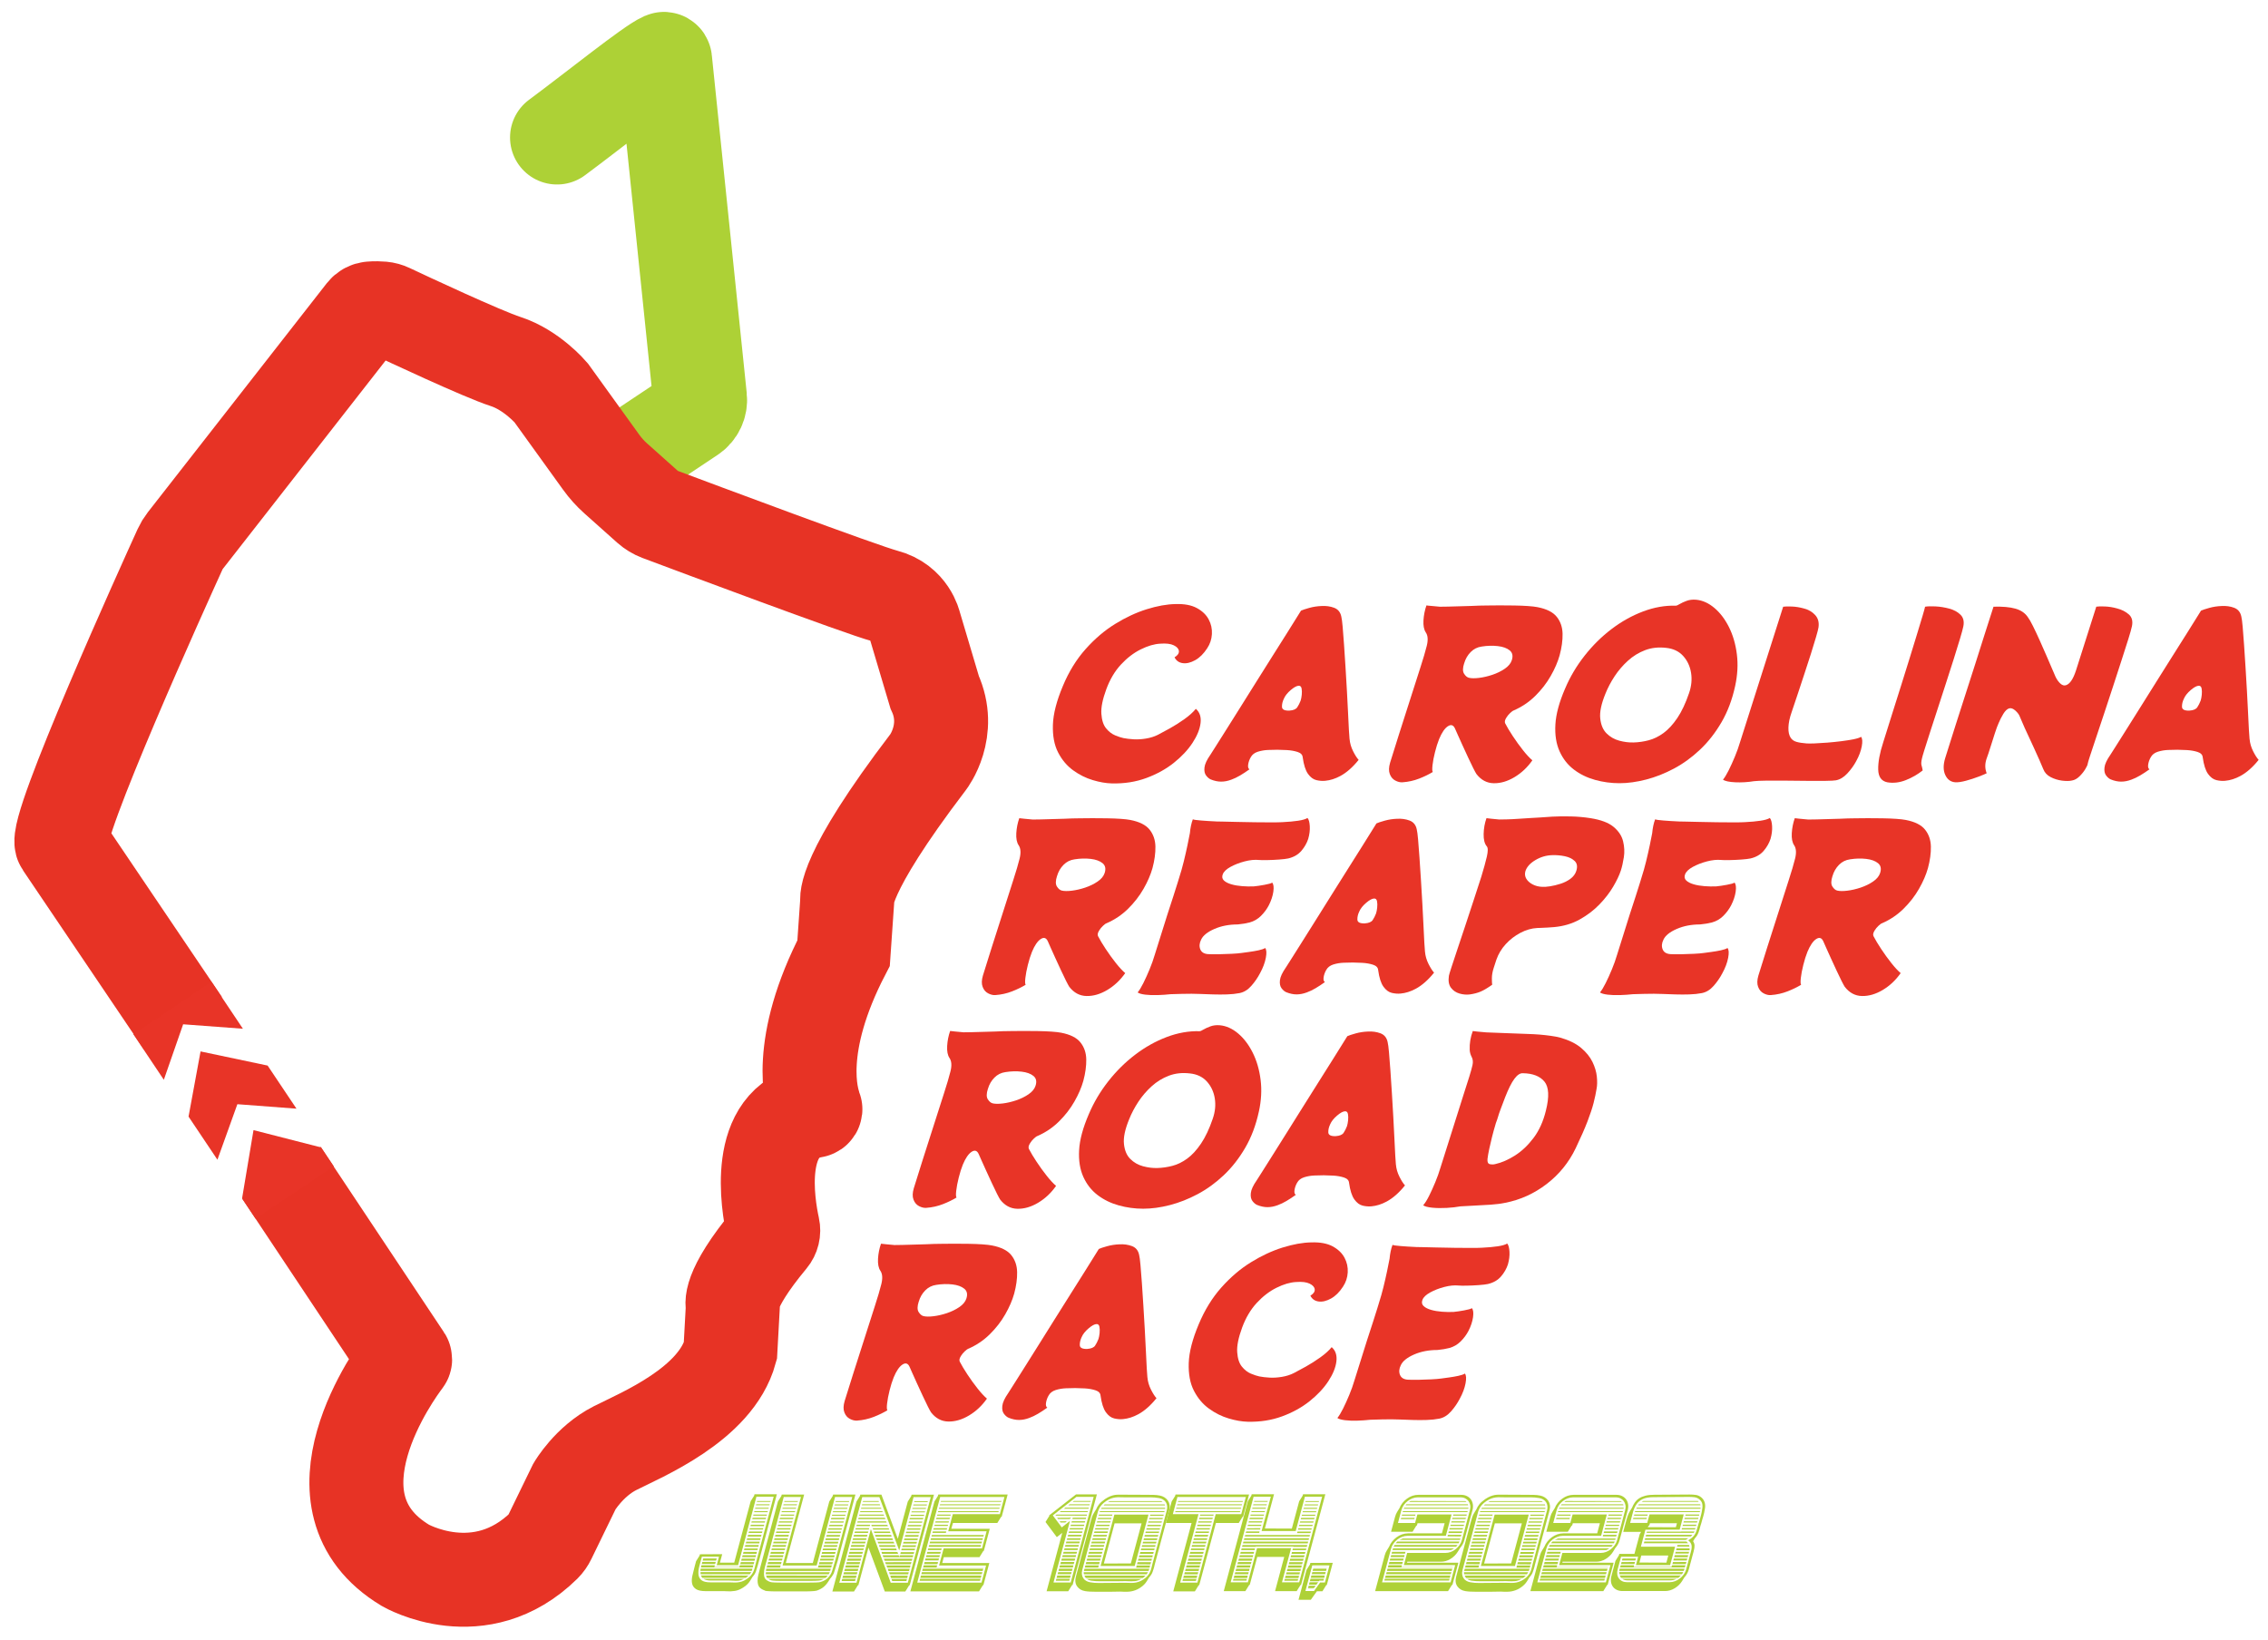 <?xml version="1.0" encoding="UTF-8"?><svg id="d" xmlns="http://www.w3.org/2000/svg" width="965.42" height="698.34" viewBox="0 0 965.42 698.34"><g id="e"><g id="f"><path d="m260.42,199.65l33.97-22.64c2.51-1.67,3.89-4.6,3.58-7.6l-14.87-143.92c-.03-.31-.36-.51-.65-.38-5.49,2.35-29.15,21.43-45.34,33.43" fill="none" stroke="#add136" stroke-linecap="round" stroke-miterlimit="10" stroke-width="40"/></g></g><path d="m119.84,499.35l52.52,78.96c.14.21.14.48-.02.69-3.65,4.79-44.71,60.44.25,87.43,0,0,31.72,18.37,59.09-8.54.85-.84,1.54-1.84,2.06-2.92l10.77-22.15s6.21-10.68,17.33-16.32,42.82-18.59,49.06-41.37l1.05-19.11s-3-5.9,15.95-28.73c1.07-1.29,1.49-3,1.12-4.64-2.19-9.92-8.16-45.38,17.45-49.75.46-.08.75-.55.58-.98-1.75-4.46-8.46-26.66,12.04-66.16l1.55-22.32s-2.73-10.24,34.48-59.05c0,0,10.24-13.31,2.73-29.7l-8.53-28.67s-2.05-9.56-12.63-12.29c-9.52-2.46-81.74-29.5-96.15-34.9-1.65-.62-3.17-1.54-4.49-2.71l-13.95-12.45c-2.3-2.05-4.37-4.35-6.17-6.85l-21.36-29.64s-8.26-9.7-19.4-13.29c-9.91-3.2-42.26-18.37-49.29-21.69-.99-.47-2.05-.76-3.14-.86-1.25-.11-3.05-.19-4.97-.02-1.14.1-2.2.67-2.91,1.57l-76.17,97.5c-.77.98-1.41,2.04-1.92,3.17-6.69,14.69-54.34,119.87-50.42,125.75l51.56,76.36" fill="none" stroke="#e73325" stroke-miterlimit="10" stroke-width="40"/><polygon points="103.4 437.96 90.04 418 56.75 440.28 69.74 459.69 77.96 436.07 103.4 437.96" fill="#e83427"/><polygon points="142.08 496.53 136.7 488.49 107.91 481.12 103.04 510.22 108.79 518.81 142.08 496.53" fill="#e83427"/><polygon id="g" points="113.92 453.64 85.37 447.62 80.26 475.37 92.55 493.72 101.04 470.09 126.2 471.99 113.92 453.64" fill="#e83427"/><g id="h"><path d="m513.86,276c-1.5,2.31-3.2,4-5.11,5.06-1.91,1.06-3.67,1.48-5.28,1.26-1.62-.22-2.78-1.04-3.5-2.48,1.33-.81,1.94-1.7,1.85-2.67-.09-.97-.81-1.78-2.16-2.44-1.35-.66-3.27-.89-5.77-.7-2.54.13-5.31.94-8.33,2.44s-5.82,3.65-8.42,6.46c-2.6,2.81-4.67,6.31-6.22,10.49-1.59,4.31-2.29,7.81-2.1,10.49.19,2.69.85,4.73,1.99,6.14s2.42,2.4,3.85,3c1.43.59,2.61.98,3.55,1.17,1.23.25,2.69.42,4.38.52,1.69.09,3.45-.01,5.3-.33,1.85-.31,3.52-.84,5.01-1.59,1.35-.69,3.05-1.61,5.11-2.76,2.06-1.15,4.11-2.45,6.13-3.89,2.03-1.44,3.66-2.9,4.9-4.4,1.66,1.44,2.32,3.47,2,6.09-.32,2.62-1.47,5.43-3.44,8.43-1.97,3-4.62,5.82-7.95,8.48-3.33,2.66-7.23,4.81-11.7,6.46-4.47,1.65-9.37,2.42-14.7,2.29-2.48-.06-5.18-.53-8.11-1.41-2.93-.87-5.71-2.26-8.34-4.17-2.63-1.9-4.76-4.43-6.39-7.59-1.63-3.15-2.37-7.07-2.22-11.76.15-4.68,1.57-10.21,4.26-16.58,2.53-6.06,5.74-11.27,9.63-15.64,3.89-4.37,8.08-7.95,12.57-10.72,4.49-2.78,8.98-4.87,13.47-6.28,4.49-1.4,8.58-2.14,12.28-2.2,3.72-.12,6.74.44,9.05,1.69,2.31,1.25,3.99,2.86,5.04,4.82s1.51,4.06,1.38,6.28c-.13,2.22-.8,4.23-2.01,6.04Z" fill="#e83427"/><path d="m574.47,314.6c.16,1.81.66,3.54,1.5,5.2.83,1.66,1.62,2.89,2.36,3.7-2.51,3.12-5.1,5.4-7.75,6.84-2.2,1.19-4.36,1.87-6.48,2.06-1.17.12-2.42.03-3.75-.28s-2.53-1.2-3.58-2.67c-1.05-1.47-1.8-3.82-2.25-7.07-.09-1.06-.82-1.81-2.17-2.25-1.36-.44-2.86-.7-4.52-.8-1.66-.09-3.01-.14-4.08-.14s-2.37.03-3.92.09c-1.55.06-3.02.31-4.41.75-1.39.44-2.4,1.22-3.01,2.34-.58,1-.94,2.03-1.1,3.09-.16,1.06.02,1.75.55,2.06-1.39,1-2.72,1.87-3.99,2.62-1.27.75-2.51,1.34-3.72,1.78-1.49.56-2.94.84-4.35.84s-2.88-.31-4.43-.94c-.71-.31-1.37-.87-1.98-1.69-.61-.81-.84-1.93-.68-3.37.15-1.44.99-3.25,2.51-5.43.12-.19.76-1.19,1.91-3,1.15-1.81,2.66-4.2,4.53-7.17,1.87-2.96,3.94-6.26,6.21-9.88,2.27-3.62,4.6-7.35,7.01-11.19,2.4-3.84,4.73-7.54,6.98-11.1,2.25-3.56,4.28-6.77,6.09-9.65,1.81-2.87,3.76-5.99,5.85-9.37.66-.31,1.83-.7,3.52-1.17,1.68-.47,3.41-.73,5.18-.8,1.98-.12,3.78.13,5.42.75,1.64.63,2.65,1.87,3.04,3.75.19.75.38,2.19.57,4.31.18,2.12.38,4.68.59,7.68.21,3,.42,6.2.63,9.6.21,3.4.41,6.78.6,10.12.19,3.34.35,6.45.48,9.32.13,2.87.25,5.29.36,7.26.11,1.97.2,3.23.27,3.79Zm-25.58-12.08c1.66-.12,2.77-.59,3.31-1.4.54-.81,1.02-1.75,1.43-2.81.22-.69.39-1.53.49-2.53.1-1,.08-1.89-.07-2.67-.15-.78-.54-1.17-1.17-1.17-.88,0-2.02.61-3.45,1.83-1.43,1.22-2.4,2.45-2.93,3.7-.57,1.19-.84,2.34-.8,3.47.04,1.12,1.1,1.66,3.18,1.59Z" fill="#e83427"/><path d="m644.25,302.51c-.27.06-.74.41-1.41,1.03-.67.62-1.21,1.28-1.62,1.97-.64,1-.81,1.81-.51,2.44.8,1.56,1.9,3.39,3.28,5.48,1.38,2.09,2.81,4.07,4.3,5.95,1.48,1.87,2.81,3.31,3.99,4.31-2.1,3-4.64,5.39-7.62,7.17-2.98,1.78-5.93,2.64-8.85,2.58-2.92-.06-5.36-1.37-7.34-3.93-.25-.37-.7-1.2-1.35-2.48-.65-1.28-1.37-2.79-2.18-4.54-.81-1.75-1.61-3.5-2.42-5.25-.81-1.75-1.5-3.28-2.07-4.59-.57-1.31-.93-2.12-1.08-2.44-.68-1.56-1.69-1.9-3.04-1.03-1.35.87-2.59,2.69-3.73,5.43-.65,1.62-1.24,3.48-1.76,5.57-.53,2.09-.88,3.95-1.06,5.57-.18,1.62-.14,2.59.13,2.9-1.64,1-3.56,1.94-5.78,2.81-2.22.87-4.61,1.41-7.17,1.59-.96.06-1.97-.19-3.03-.75-1.07-.56-1.85-1.48-2.33-2.76-.49-1.28-.45-2.89.12-4.82.16-.5.57-1.81,1.23-3.93.66-2.12,1.47-4.73,2.45-7.82.97-3.09,2-6.29,3.07-9.6,1.08-3.31,2.07-6.43,3-9.37.92-2.94,1.97-6.21,3.15-9.84,1.2-3.68,2.1-6.76,2.72-9.23.61-2.47.48-4.36-.41-5.67-.8-1.19-1.13-2.9-1-5.15.14-2.25.56-4.37,1.27-6.37.23.06.95.14,2.17.23,1.22.09,2.4.2,3.55.33.81,0,1.99-.02,3.53-.05,1.54-.03,3.19-.08,4.96-.14,1.77-.06,3.41-.11,4.92-.14,1.51-.03,2.65-.08,3.42-.14.56,0,1.61-.01,3.15-.05,1.54-.03,3.34-.05,5.4-.05s4.15.02,6.26.05c2.11.03,4.05.11,5.83.23,1.77.13,3.12.28,4.06.47,3.88.75,6.62,2.12,8.21,4.12,1.6,2,2.42,4.4,2.48,7.21.06,2.81-.36,5.87-1.25,9.18-.79,2.81-2.05,5.75-3.8,8.8-1.74,3.06-3.95,5.9-6.61,8.52s-5.74,4.68-9.22,6.18Zm-21-20.14c-.65,2-.66,3.48-.04,4.45.62.97,1.31,1.55,2.06,1.73,1.04.25,2.47.27,4.29.05,1.82-.22,3.71-.66,5.67-1.31,1.96-.66,3.72-1.51,5.29-2.58,1.56-1.06,2.57-2.28,3.01-3.65.59-1.81.29-3.2-.89-4.17-1.18-.97-2.88-1.58-5.07-1.83-2.2-.25-4.48-.19-6.85.19-1.83.25-3.4,1.03-4.69,2.34-1.3,1.31-2.22,2.9-2.77,4.78Z" fill="#e83427"/><path d="m738.61,292.02c-1.26,5.81-3.2,10.96-5.82,15.46-2.62,4.5-5.66,8.38-9.13,11.66-3.47,3.28-7.17,5.96-11.1,8.06-3.93,2.09-7.88,3.65-11.87,4.68-3.99,1.03-7.76,1.55-11.32,1.55s-7.03-.47-10.41-1.41c-3.38-.94-6.39-2.4-9.01-4.4-2.63-2-4.66-4.59-6.09-7.77-1.43-3.18-2.03-6.98-1.78-11.38.24-4.4,1.62-9.51,4.13-15.32,2.12-5,4.89-9.66,8.3-14,3.41-4.34,7.23-8.12,11.46-11.33,4.23-3.22,8.69-5.71,13.39-7.49,4.7-1.78,9.37-2.61,14.01-2.48.31,0,.86-.23,1.63-.7.78-.47,1.77-.92,2.97-1.36,1.2-.44,2.54-.59,3.99-.47,2.73.25,5.32,1.41,7.77,3.47,2.45,2.06,4.53,4.79,6.24,8.2,1.7,3.4,2.82,7.26,3.36,11.57.54,4.31.29,8.8-.73,13.49Zm-43.32,24.07c2.21-.06,4.38-.37,6.53-.94s4.25-1.59,6.3-3.09c2.05-1.5,4-3.62,5.86-6.37,1.86-2.75,3.52-6.28,4.99-10.58,1.04-3,1.32-5.9.86-8.71-.46-2.81-1.59-5.2-3.38-7.17-1.8-1.97-4.21-3.11-7.23-3.42-3.25-.37-6.23-.05-8.94.98-2.71,1.03-5.15,2.53-7.32,4.5-2.17,1.97-4.06,4.17-5.66,6.6-1.6,2.44-2.9,4.9-3.9,7.4-1.77,4.31-2.52,7.84-2.22,10.58.29,2.75,1.19,4.87,2.71,6.37,1.51,1.5,3.32,2.53,5.41,3.09,2.1.56,4.09.81,5.99.75Z" fill="#e83427"/><path d="m792.18,313.66c.59.69.69,2.05.32,4.07-.38,2.03-1.17,4.14-2.38,6.32-.96,1.81-2.21,3.54-3.75,5.2-1.54,1.66-3.17,2.64-4.89,2.95-.67.12-2.13.2-4.38.23-2.26.03-4.9.03-7.92,0-3.02-.03-6.07-.06-9.15-.09-3.08-.03-5.83-.03-8.24,0-2.42.03-4.14.11-5.18.23-2.7.44-5.36.59-7.97.47-2.62-.13-4.35-.5-5.21-1.12.72-.87,1.53-2.2,2.42-3.98.89-1.78,1.77-3.73,2.65-5.85.88-2.12,1.6-4.15,2.17-6.09l18.37-57.7c.73-.12,1.94-.16,3.64-.09,1.7.06,3.43.34,5.21.84,1.96.5,3.56,1.44,4.8,2.81,1.24,1.37,1.7,3.12,1.39,5.25-.1.69-.45,2.05-1.04,4.07-.6,2.03-1.33,4.42-2.19,7.17-.86,2.75-1.78,5.56-2.74,8.43-.96,2.87-1.85,5.56-2.66,8.06-.81,2.5-1.76,5.31-2.83,8.43-.83,2.37-1.28,4.51-1.34,6.42-.06,1.9.27,3.39.99,4.45.55.81,1.36,1.38,2.45,1.69,1.08.31,2.48.53,4.19.66.73.06,1.9.06,3.51,0,1.61-.06,3.41-.17,5.4-.33,1.99-.16,3.97-.36,5.96-.61,1.99-.25,3.75-.53,5.29-.84,1.54-.31,2.58-.66,3.14-1.03Z" fill="#e83427"/><path d="m803.4,333.05c-2.52-.5-3.83-2.31-3.9-5.43-.08-3.12.63-6.99,2.14-11.62.18-.56.62-1.97,1.32-4.21.7-2.25,1.58-5.04,2.63-8.38,1.05-3.34,2.2-6.95,3.42-10.82,1.23-3.87,2.44-7.74,3.63-11.62,1.2-3.87,2.29-7.45,3.3-10.73,1-3.28,1.82-5.98,2.45-8.1.63-2.12.98-3.4,1.06-3.84,1-.19,2.46-.23,4.4-.14s3.89.41,5.88.94c1.98.53,3.59,1.41,4.81,2.62,1.23,1.22,1.62,2.89,1.18,5.01-.2,1-.66,2.7-1.38,5.11-.72,2.4-1.6,5.25-2.63,8.52-1.03,3.28-2.15,6.76-3.35,10.44-1.2,3.69-2.38,7.32-3.54,10.91-1.17,3.59-2.24,6.9-3.23,9.93-.98,3.03-1.79,5.56-2.42,7.59-.63,2.03-.98,3.26-1.06,3.7-.3,1.31-.36,2.26-.18,2.86.18.59.35,1.33.5,2.2-2.11,1.69-4.49,3.06-7.15,4.12-2.66,1.06-5.29,1.37-7.89.94Z" fill="#e83427"/><path d="m907.47,266.73c-.22,1.06-.73,2.86-1.52,5.39-.79,2.53-1.75,5.54-2.89,9.04-1.14,3.5-2.33,7.18-3.59,11.05s-2.52,7.71-3.79,11.52-2.43,7.27-3.47,10.4c-1.05,3.12-1.89,5.67-2.53,7.63s-.97,3.08-.99,3.32c-.04.5-.39,1.3-1.06,2.39-.67,1.09-1.5,2.12-2.5,3.09-1,.97-2.06,1.55-3.19,1.73-1.08.25-2.47.26-4.18.05-1.71-.22-3.33-.72-4.85-1.5-1.53-.78-2.58-1.92-3.15-3.42-.34-.87-.88-2.14-1.62-3.79-.74-1.65-1.56-3.47-2.45-5.43-.89-1.97-1.77-3.87-2.64-5.71-.87-1.84-1.59-3.43-2.15-4.78-.56-1.34-.92-2.17-1.07-2.48-.28-.87-.91-1.76-1.9-2.67-.99-.9-1.89-1.23-2.72-.98-.83.25-1.64,1.02-2.43,2.29-.79,1.28-1.48,2.64-2.07,4.07-.43.94-.95,2.36-1.57,4.26-.62,1.91-1.24,3.86-1.86,5.85-.62,2-1.16,3.62-1.63,4.87-.77,2.19-.77,4.28.02,6.28-.6.31-1.76.8-3.47,1.45-1.71.66-3.49,1.23-5.34,1.73-1.85.5-3.36.72-4.52.66-1.96-.13-3.39-1.16-4.29-3.09-.9-1.94-.92-4.34-.04-7.21.18-.56.68-2.14,1.49-4.73.81-2.59,1.83-5.82,3.06-9.7,1.23-3.87,2.57-8.06,4.03-12.55s2.89-8.95,4.29-13.35c1.4-4.4,2.68-8.43,3.83-12.08,1.15-3.65,2.44-7.66,3.86-12.04,3.85-.12,6.97.16,9.37.84,2.4.69,4.18,1.94,5.34,3.75.53.69,1.22,1.91,2.09,3.65.87,1.75,1.8,3.73,2.8,5.95,1,2.22,1.97,4.42,2.91,6.6.94,2.19,1.77,4.11,2.48,5.76.71,1.66,1.17,2.73,1.39,3.23.59,1.25,1.29,2.23,2.09,2.95.8.72,1.58.95,2.35.7,1.66-.5,3.09-2.59,4.29-6.28l8.64-27.16c.73-.12,1.94-.16,3.64-.09,1.7.06,3.43.34,5.21.84,1.96.5,3.62,1.34,4.99,2.53,1.36,1.19,1.8,2.9,1.32,5.15Z" fill="#e83427"/><path d="m957.58,314.6c.16,1.81.66,3.54,1.5,5.2.83,1.66,1.62,2.89,2.36,3.7-2.51,3.12-5.1,5.4-7.75,6.84-2.2,1.19-4.36,1.87-6.48,2.06-1.17.12-2.42.03-3.75-.28s-2.53-1.2-3.58-2.67c-1.05-1.47-1.8-3.82-2.25-7.07-.09-1.06-.82-1.81-2.17-2.25-1.36-.44-2.86-.7-4.52-.8-1.66-.09-3.01-.14-4.08-.14s-2.37.03-3.92.09c-1.55.06-3.02.31-4.41.75-1.39.44-2.4,1.22-3.01,2.34-.58,1-.94,2.03-1.1,3.09-.16,1.06.02,1.75.55,2.06-1.39,1-2.72,1.87-3.99,2.62-1.27.75-2.51,1.34-3.72,1.78-1.49.56-2.94.84-4.35.84s-2.88-.31-4.43-.94c-.71-.31-1.37-.87-1.98-1.69-.61-.81-.84-1.93-.68-3.37.15-1.44.99-3.25,2.51-5.43.12-.19.76-1.19,1.91-3,1.15-1.81,2.66-4.2,4.53-7.17,1.87-2.96,3.94-6.26,6.21-9.88,2.27-3.62,4.6-7.35,7.01-11.19,2.4-3.84,4.73-7.54,6.98-11.1,2.25-3.56,4.28-6.77,6.09-9.65,1.81-2.87,3.76-5.99,5.85-9.37.66-.31,1.83-.7,3.52-1.17,1.68-.47,3.41-.73,5.18-.8,1.98-.12,3.78.13,5.42.75,1.64.63,2.65,1.87,3.04,3.75.19.75.38,2.19.57,4.31.18,2.12.38,4.68.59,7.68.21,3,.42,6.2.63,9.6.21,3.4.41,6.78.6,10.12.19,3.34.35,6.45.48,9.32.13,2.87.25,5.29.36,7.26.11,1.97.2,3.23.27,3.79Zm-25.58-12.08c1.66-.12,2.77-.59,3.31-1.4.54-.81,1.02-1.75,1.43-2.81.22-.69.39-1.53.49-2.53.1-1,.08-1.89-.07-2.67-.15-.78-.54-1.17-1.17-1.17-.88,0-2.02.61-3.45,1.83-1.43,1.22-2.4,2.45-2.93,3.7-.57,1.19-.84,2.34-.8,3.47.04,1.12,1.1,1.66,3.18,1.59Z" fill="#e83427"/><path d="m470.94,393.1c-.27.06-.74.41-1.41,1.03-.67.62-1.21,1.28-1.62,1.97-.64,1-.81,1.81-.51,2.44.8,1.56,1.9,3.39,3.28,5.48,1.38,2.09,2.81,4.07,4.3,5.95,1.48,1.87,2.81,3.31,3.99,4.31-2.1,3-4.64,5.39-7.62,7.17-2.98,1.78-5.93,2.64-8.85,2.58-2.92-.06-5.36-1.37-7.34-3.93-.25-.38-.7-1.2-1.35-2.48-.65-1.28-1.37-2.79-2.18-4.54-.81-1.75-1.61-3.5-2.42-5.25-.81-1.75-1.5-3.28-2.07-4.59-.57-1.31-.93-2.12-1.08-2.44-.68-1.56-1.69-1.9-3.04-1.03-1.35.88-2.59,2.69-3.73,5.43-.65,1.62-1.24,3.48-1.76,5.57-.52,2.09-.88,3.95-1.06,5.57-.19,1.62-.14,2.59.13,2.9-1.64,1-3.56,1.94-5.78,2.81-2.22.87-4.61,1.41-7.17,1.59-.96.06-1.97-.19-3.04-.75-1.07-.56-1.85-1.48-2.33-2.76-.49-1.28-.45-2.89.12-4.82.16-.5.57-1.81,1.23-3.93.66-2.12,1.47-4.73,2.45-7.82.97-3.09,2-6.29,3.07-9.6,1.08-3.31,2.07-6.43,3-9.37.92-2.93,1.97-6.21,3.15-9.84,1.2-3.68,2.1-6.76,2.72-9.23.61-2.47.48-4.36-.41-5.67-.8-1.19-1.13-2.9-1-5.15.14-2.25.56-4.37,1.27-6.37.23.06.95.14,2.17.24,1.22.09,2.4.2,3.55.33.81,0,1.99-.01,3.53-.05,1.54-.03,3.19-.08,4.96-.14,1.77-.06,3.41-.11,4.92-.14,1.51-.03,2.65-.08,3.42-.14.56,0,1.61-.01,3.15-.05,1.54-.03,3.34-.05,5.4-.05s4.15.02,6.26.05c2.11.03,4.05.11,5.83.23,1.77.13,3.12.28,4.06.47,3.88.75,6.62,2.12,8.22,4.12,1.6,2,2.42,4.4,2.48,7.21.05,2.81-.36,5.87-1.25,9.18-.79,2.81-2.05,5.75-3.8,8.8-1.75,3.06-3.95,5.9-6.61,8.52-2.66,2.62-5.74,4.68-9.22,6.18Zm-21-20.14c-.65,2-.66,3.48-.04,4.45.62.97,1.31,1.55,2.06,1.73,1.04.25,2.47.27,4.29.05,1.82-.22,3.71-.66,5.67-1.31,1.96-.66,3.72-1.51,5.29-2.58,1.56-1.06,2.57-2.28,3.01-3.65.59-1.81.29-3.2-.89-4.17-1.19-.97-2.88-1.58-5.07-1.83-2.2-.25-4.48-.19-6.85.19-1.83.25-3.4,1.03-4.69,2.34-1.3,1.31-2.23,2.9-2.77,4.78Z" fill="#e83427"/><path d="m528.19,405.74c.91-.12,2.07-.28,3.48-.47,1.4-.19,2.76-.42,4.07-.7,1.31-.28,2.24-.61,2.8-.98.59.69.68,2.08.29,4.17-.4,2.09-1.21,4.26-2.44,6.51-1,1.94-2.25,3.75-3.73,5.43-1.49,1.69-3.16,2.72-5.03,3.09-1.6.31-3.38.5-5.33.56-1.96.06-3.92.06-5.9,0-1.98-.06-3.79-.13-5.42-.19-1.63-.06-2.89-.09-3.76-.09s-2.24.01-4.09.05c-1.85.03-3.48.08-4.87.14-1.69.19-3.51.31-5.46.38-1.96.06-3.72,0-5.28-.19-1.56-.19-2.65-.5-3.25-.94.72-.87,1.53-2.2,2.42-3.98s1.77-3.73,2.65-5.85c.88-2.12,1.6-4.15,2.17-6.09l5.38-17.14,2.59-7.96c.73-2.25,1.32-4.12,1.78-5.62.46-1.5.7-2.31.75-2.44.67-2.06,1.29-4.28,1.88-6.65.58-2.37,1.1-4.64,1.55-6.79.45-2.16.8-3.92,1.06-5.29.09-1.06.25-2.11.46-3.14.21-1.03.48-1.95.8-2.76.38.19,1.52.36,3.44.51,1.92.16,4.17.3,6.75.42.19,0,1.09.02,2.7.05,1.61.03,3.61.08,6,.14,2.38.06,4.87.11,7.45.14,2.58.03,4.93.05,7.06.05s3.69-.03,4.71-.09c2.6-.12,4.84-.33,6.71-.61,1.87-.28,3.2-.67,3.99-1.17.55.62.87,1.79.97,3.51.1,1.72-.13,3.51-.67,5.39-.59,1.81-1.56,3.51-2.92,5.1-1.36,1.59-3.23,2.67-5.59,3.23-.87.19-2.19.34-3.95.47-1.76.13-3.44.2-5.04.23-1.6.03-2.74.02-3.4-.05-1.88-.19-3.94.02-6.19.61-2.25.59-4.26,1.38-6.01,2.34-1.75.97-2.84,2.01-3.27,3.14-.41,1.06-.25,1.94.46,2.62.71.69,1.77,1.23,3.17,1.64,1.4.41,2.95.67,4.66.8,1.71.13,3.35.16,4.93.09,1.29-.12,2.79-.34,4.52-.66,1.72-.31,2.83-.62,3.3-.94.59.69.75,1.97.49,3.84-.27,1.87-.91,3.81-1.93,5.81-.84,1.62-1.95,3.12-3.33,4.5-1.38,1.37-3,2.31-4.85,2.81-1.43.37-3.12.66-5.05.84-3.69,0-7,.64-9.94,1.92-2.94,1.28-4.83,2.8-5.64,4.54-.74,1.5-.86,2.87-.36,4.12.5,1.25,1.6,1.94,3.31,2.06,1.17.06,2.67.08,4.53.05,1.85-.03,3.68-.09,5.49-.19,1.81-.09,3.14-.2,3.99-.33Z" fill="#e83427"/><path d="m606.58,405.18c.16,1.81.66,3.54,1.5,5.2.84,1.66,1.62,2.89,2.36,3.7-2.51,3.12-5.1,5.4-7.75,6.84-2.2,1.19-4.36,1.87-6.48,2.06-1.17.12-2.41.03-3.75-.28-1.33-.31-2.53-1.2-3.58-2.67-1.05-1.47-1.8-3.82-2.24-7.07-.09-1.06-.82-1.81-2.17-2.25-1.36-.44-2.86-.7-4.52-.8-1.66-.09-3.01-.14-4.08-.14s-2.37.03-3.92.09c-1.55.06-3.02.31-4.41.75-1.39.44-2.39,1.22-3.01,2.34-.58,1-.94,2.03-1.1,3.09-.16,1.06.02,1.75.55,2.06-1.39,1-2.72,1.87-3.99,2.62-1.27.75-2.51,1.34-3.72,1.78-1.5.56-2.94.84-4.35.84s-2.88-.31-4.43-.94c-.71-.31-1.37-.87-1.98-1.69-.61-.81-.84-1.93-.68-3.37.15-1.44.99-3.25,2.51-5.43.12-.19.76-1.19,1.91-3s2.66-4.2,4.53-7.17c1.87-2.96,3.94-6.26,6.21-9.88,2.27-3.62,4.6-7.35,7.01-11.19,2.4-3.84,4.73-7.54,6.98-11.1,2.25-3.56,4.28-6.77,6.08-9.65,1.81-2.87,3.76-5.99,5.85-9.37.66-.31,1.83-.7,3.52-1.17,1.68-.47,3.41-.73,5.18-.8,1.98-.12,3.78.13,5.42.75,1.64.62,2.65,1.87,3.04,3.75.19.75.38,2.19.57,4.31.18,2.12.38,4.68.59,7.68.21,3,.42,6.2.63,9.6.21,3.4.4,6.78.6,10.12.19,3.34.35,6.45.48,9.32.13,2.87.25,5.29.36,7.26.11,1.97.2,3.23.27,3.79Zm-25.58-12.08c1.66-.12,2.77-.59,3.31-1.4.54-.81,1.02-1.75,1.43-2.81.22-.69.39-1.53.49-2.53.11-1,.08-1.89-.07-2.67-.15-.78-.54-1.17-1.17-1.17-.88,0-2.02.61-3.45,1.83-1.43,1.22-2.41,2.45-2.94,3.7-.57,1.19-.84,2.34-.8,3.47.04,1.12,1.1,1.66,3.18,1.59Z" fill="#e83427"/><path d="m677.05,348.32c4.4.69,7.67,1.92,9.8,3.7,2.14,1.78,3.49,3.83,4.05,6.14.56,2.31.67,4.58.32,6.79-.35,2.22-.77,4.11-1.28,5.67-.65,2-1.74,4.29-3.27,6.88-1.53,2.59-3.49,5.12-5.88,7.59-2.4,2.47-5.19,4.59-8.39,6.37-3.2,1.78-6.83,2.86-10.89,3.23-.71.06-1.6.13-2.68.19-1.08.06-2.05.11-2.9.14-.85.03-1.37.05-1.56.05-2.42.13-4.81.81-7.18,2.06-2.37,1.25-4.46,2.86-6.25,4.82-1.8,1.97-3.12,4.17-3.97,6.6l-1.13,3.47c-.53,1.62-.79,3.11-.79,4.45,0,1.34.04,2.26.13,2.76-1.94,1.37-3.57,2.34-4.88,2.9s-2.84.97-4.61,1.22c-1.43.19-2.91.06-4.42-.37-1.51-.44-2.73-1.27-3.64-2.48-.92-1.22-1.21-2.92-.87-5.1.06-.38.42-1.58,1.08-3.61.66-2.03,1.5-4.56,2.51-7.59,1.01-3.03,2.13-6.35,3.33-9.98,1.21-3.62,2.4-7.24,3.58-10.87,1.18-3.62,2.27-6.99,3.29-10.12,1.03-3.37,1.81-6.21,2.35-8.52.53-2.31.53-3.78-.02-4.4-.95-1.12-1.39-2.87-1.34-5.25.05-2.37.45-4.62,1.21-6.75.23.06.89.14,1.98.24,1.09.09,2.24.2,3.45.33.62,0,1.66-.01,3.11-.05,1.45-.03,3.05-.11,4.81-.23,1.76-.12,3.46-.23,5.12-.33,1.65-.09,2.99-.17,4.01-.23,1.41-.12,3.28-.25,5.6-.38,2.32-.12,4.91-.16,7.76-.09,2.85.06,5.67.31,8.47.75Zm-20.64,29.23c.85.06,1.99-.01,3.4-.23,1.41-.22,2.9-.58,4.47-1.08,1.57-.5,2.97-1.2,4.2-2.11,1.23-.9,2.06-2.01,2.49-3.33.59-1.81.37-3.22-.64-4.21-1.02-1-2.42-1.69-4.2-2.06-1.78-.37-3.56-.53-5.33-.47-2.58.06-5,.77-7.24,2.11-2.25,1.34-3.67,2.92-4.25,4.73-.32,1.19-.19,2.26.4,3.23.59.97,1.49,1.76,2.69,2.39,1.2.63,2.54.97,4.02,1.03Z" fill="#e83427"/><path d="m724.99,405.74c.92-.12,2.07-.28,3.48-.47,1.4-.19,2.76-.42,4.07-.7,1.31-.28,2.24-.61,2.8-.98.59.69.68,2.08.29,4.17-.4,2.09-1.21,4.26-2.44,6.51-1,1.94-2.25,3.75-3.73,5.43-1.48,1.69-3.16,2.72-5.03,3.09-1.6.31-3.38.5-5.33.56-1.96.06-3.92.06-5.9,0-1.98-.06-3.79-.13-5.42-.19-1.64-.06-2.89-.09-3.76-.09s-2.24.01-4.09.05c-1.85.03-3.48.08-4.87.14-1.69.19-3.5.31-5.46.38-1.96.06-3.71,0-5.28-.19-1.56-.19-2.65-.5-3.25-.94.72-.87,1.53-2.2,2.42-3.98s1.78-3.73,2.65-5.85c.88-2.12,1.6-4.15,2.17-6.09l5.38-17.14,2.59-7.96c.73-2.25,1.32-4.12,1.78-5.62.46-1.5.7-2.31.74-2.44.67-2.06,1.3-4.28,1.88-6.65.58-2.37,1.1-4.64,1.55-6.79.45-2.16.8-3.92,1.06-5.29.09-1.06.25-2.11.46-3.14.21-1.03.48-1.95.8-2.76.38.19,1.52.36,3.44.51,1.92.16,4.17.3,6.75.42.19,0,1.09.02,2.7.05,1.61.03,3.61.08,6,.14,2.38.06,4.87.11,7.45.14,2.58.03,4.93.05,7.06.05s3.69-.03,4.71-.09c2.6-.12,4.84-.33,6.71-.61,1.87-.28,3.2-.67,3.99-1.17.55.62.87,1.79.97,3.51s-.13,3.51-.67,5.39c-.59,1.81-1.56,3.51-2.92,5.1-1.36,1.59-3.23,2.67-5.59,3.23-.87.19-2.19.34-3.94.47-1.76.13-3.44.2-5.04.23-1.6.03-2.74.02-3.4-.05-1.88-.19-3.94.02-6.19.61-2.25.59-4.26,1.38-6.01,2.34-1.75.97-2.84,2.01-3.27,3.14-.41,1.06-.25,1.94.46,2.62.71.69,1.77,1.23,3.17,1.64s2.95.67,4.66.8c1.71.13,3.35.16,4.93.09,1.29-.12,2.79-.34,4.52-.66,1.72-.31,2.83-.62,3.3-.94.59.69.75,1.97.49,3.84-.27,1.87-.91,3.81-1.93,5.81-.84,1.62-1.95,3.12-3.33,4.5-1.38,1.37-3,2.31-4.85,2.81-1.43.37-3.12.66-5.05.84-3.69,0-7,.64-9.94,1.92-2.94,1.28-4.83,2.8-5.64,4.54-.74,1.5-.86,2.87-.36,4.12.5,1.25,1.6,1.94,3.31,2.06,1.17.06,2.67.08,4.53.05,1.85-.03,3.68-.09,5.49-.19,1.81-.09,3.14-.2,3.99-.33Z" fill="#e83427"/><path d="m801.03,393.1c-.27.06-.74.41-1.41,1.03-.67.62-1.21,1.28-1.62,1.97-.64,1-.81,1.81-.51,2.44.8,1.56,1.9,3.39,3.28,5.48,1.38,2.09,2.81,4.07,4.3,5.95,1.48,1.87,2.81,3.31,3.99,4.31-2.1,3-4.64,5.39-7.62,7.17-2.98,1.78-5.93,2.64-8.85,2.58-2.92-.06-5.36-1.37-7.34-3.93-.25-.38-.7-1.2-1.35-2.48-.65-1.28-1.37-2.79-2.18-4.54-.81-1.75-1.61-3.5-2.42-5.25-.81-1.75-1.5-3.28-2.07-4.59-.57-1.31-.93-2.12-1.08-2.44-.68-1.56-1.69-1.9-3.04-1.03-1.35.88-2.59,2.69-3.73,5.43-.65,1.62-1.24,3.48-1.76,5.57-.53,2.09-.88,3.95-1.06,5.57-.18,1.62-.14,2.59.13,2.9-1.64,1-3.56,1.94-5.78,2.81-2.22.87-4.61,1.41-7.17,1.59-.96.06-1.97-.19-3.03-.75-1.07-.56-1.85-1.48-2.33-2.76-.49-1.28-.45-2.89.12-4.82.16-.5.57-1.81,1.23-3.93.66-2.12,1.47-4.73,2.45-7.82.97-3.09,2-6.29,3.07-9.6,1.08-3.31,2.07-6.43,3-9.37.92-2.93,1.97-6.21,3.15-9.84,1.2-3.68,2.1-6.76,2.72-9.23.61-2.47.48-4.36-.41-5.67-.8-1.19-1.13-2.9-1-5.15.14-2.25.56-4.37,1.27-6.37.23.06.95.14,2.17.24,1.22.09,2.4.2,3.55.33.81,0,1.99-.01,3.53-.05,1.54-.03,3.19-.08,4.96-.14,1.77-.06,3.41-.11,4.92-.14,1.51-.03,2.65-.08,3.42-.14.56,0,1.61-.01,3.15-.05,1.54-.03,3.34-.05,5.4-.05s4.15.02,6.26.05c2.11.03,4.05.11,5.83.23,1.77.13,3.12.28,4.06.47,3.88.75,6.62,2.12,8.21,4.12,1.6,2,2.42,4.4,2.48,7.21.06,2.81-.36,5.87-1.25,9.18-.79,2.81-2.05,5.75-3.8,8.8-1.74,3.06-3.95,5.9-6.61,8.52-2.66,2.62-5.74,4.68-9.22,6.18Zm-21-20.14c-.65,2-.66,3.48-.04,4.45.62.97,1.31,1.55,2.06,1.73,1.04.25,2.47.27,4.29.05s3.71-.66,5.67-1.31c1.96-.66,3.72-1.51,5.29-2.58,1.56-1.06,2.57-2.28,3.01-3.65.59-1.81.29-3.2-.89-4.17-1.18-.97-2.88-1.58-5.07-1.83-2.2-.25-4.48-.19-6.85.19-1.83.25-3.4,1.03-4.69,2.34-1.3,1.31-2.22,2.9-2.77,4.78Z" fill="#e83427"/><path d="m441.51,483.68c-.27.06-.74.41-1.41,1.03-.67.62-1.21,1.28-1.62,1.97-.64,1-.81,1.81-.51,2.44.8,1.56,1.9,3.39,3.28,5.48,1.38,2.09,2.81,4.07,4.3,5.95,1.48,1.87,2.81,3.31,3.99,4.31-2.1,3-4.64,5.39-7.62,7.17-2.98,1.78-5.93,2.64-8.85,2.58-2.92-.06-5.36-1.37-7.34-3.93-.25-.37-.7-1.2-1.35-2.48-.65-1.28-1.37-2.79-2.18-4.54-.81-1.75-1.61-3.5-2.42-5.25-.81-1.75-1.5-3.28-2.07-4.59-.57-1.31-.93-2.12-1.08-2.44-.68-1.56-1.69-1.9-3.04-1.03-1.35.88-2.59,2.69-3.73,5.43-.65,1.62-1.24,3.48-1.76,5.57-.52,2.09-.88,3.95-1.06,5.57-.19,1.62-.14,2.59.13,2.9-1.64,1-3.56,1.94-5.78,2.81s-4.61,1.41-7.17,1.59c-.96.06-1.97-.19-3.04-.75-1.07-.56-1.85-1.48-2.33-2.76-.49-1.28-.45-2.89.12-4.82.16-.5.57-1.81,1.23-3.93.66-2.12,1.47-4.73,2.45-7.82.97-3.09,2-6.29,3.07-9.6,1.07-3.31,2.07-6.43,3-9.37.92-2.93,1.97-6.21,3.15-9.84,1.2-3.68,2.1-6.76,2.72-9.23s.48-4.36-.41-5.67c-.8-1.18-1.13-2.9-1-5.15.14-2.25.56-4.37,1.27-6.37.23.06.95.14,2.17.24,1.22.09,2.4.2,3.55.33.81,0,1.99-.02,3.53-.05,1.54-.03,3.19-.08,4.96-.14,1.77-.06,3.41-.11,4.92-.14s2.65-.08,3.42-.14c.56,0,1.61-.01,3.15-.05,1.54-.03,3.34-.05,5.4-.05s4.15.02,6.26.05c2.11.03,4.05.11,5.83.23,1.77.13,3.12.28,4.06.47,3.88.75,6.62,2.12,8.21,4.12,1.6,2,2.42,4.4,2.48,7.21.05,2.81-.36,5.87-1.25,9.18-.79,2.81-2.05,5.75-3.8,8.8-1.74,3.06-3.95,5.9-6.61,8.52-2.66,2.62-5.74,4.68-9.22,6.18Zm-20.99-20.14c-.65,2-.66,3.48-.04,4.45.62.97,1.31,1.55,2.06,1.73,1.04.25,2.47.27,4.29.05,1.82-.22,3.71-.66,5.67-1.31,1.96-.66,3.72-1.51,5.29-2.58,1.56-1.06,2.57-2.28,3.01-3.65.59-1.81.29-3.2-.89-4.17-1.18-.97-2.88-1.58-5.07-1.83-2.2-.25-4.48-.19-6.85.19-1.83.25-3.4,1.03-4.69,2.34-1.3,1.31-2.22,2.9-2.77,4.78Z" fill="#e83427"/><path d="m535.87,473.19c-1.26,5.81-3.2,10.96-5.82,15.46-2.62,4.5-5.66,8.38-9.13,11.66-3.47,3.28-7.17,5.96-11.09,8.05-3.93,2.09-7.88,3.65-11.87,4.68-3.99,1.03-7.76,1.54-11.32,1.54s-7.03-.47-10.41-1.41c-3.38-.94-6.39-2.4-9.01-4.4-2.63-2-4.66-4.59-6.09-7.77-1.43-3.18-2.03-6.98-1.78-11.38.24-4.4,1.62-9.51,4.13-15.31,2.12-5,4.89-9.66,8.3-14,3.41-4.34,7.23-8.12,11.46-11.33,4.23-3.22,8.69-5.71,13.39-7.49,4.7-1.78,9.37-2.61,14.01-2.48.31,0,.86-.23,1.63-.7.77-.47,1.77-.92,2.97-1.36,1.2-.44,2.54-.59,3.99-.47,2.73.25,5.32,1.41,7.77,3.47,2.45,2.06,4.53,4.79,6.24,8.2,1.7,3.4,2.82,7.26,3.36,11.57.54,4.31.29,8.81-.73,13.49Zm-43.32,24.07c2.21-.06,4.38-.37,6.53-.94,2.15-.56,4.25-1.59,6.3-3.09,2.05-1.5,4-3.62,5.86-6.37,1.86-2.75,3.52-6.28,4.99-10.58,1.04-3,1.32-5.9.86-8.71-.46-2.81-1.59-5.2-3.38-7.17-1.8-1.97-4.21-3.11-7.23-3.42-3.25-.38-6.23-.05-8.94.98-2.71,1.03-5.15,2.53-7.32,4.5s-4.06,4.17-5.66,6.6c-1.6,2.44-2.9,4.9-3.9,7.4-1.78,4.31-2.52,7.84-2.22,10.58.29,2.75,1.19,4.87,2.71,6.37,1.51,1.5,3.31,2.53,5.41,3.09,2.1.56,4.09.81,5.99.75Z" fill="#e83427"/><path d="m594.2,495.76c.16,1.81.66,3.54,1.5,5.2.83,1.66,1.62,2.89,2.36,3.7-2.51,3.12-5.1,5.4-7.75,6.84-2.2,1.19-4.36,1.87-6.48,2.06-1.16.12-2.41.03-3.75-.28-1.33-.31-2.53-1.2-3.58-2.67-1.05-1.47-1.8-3.83-2.25-7.07-.09-1.06-.82-1.81-2.17-2.25-1.36-.44-2.86-.7-4.52-.8-1.66-.09-3.02-.14-4.08-.14s-2.37.03-3.92.09c-1.55.06-3.02.31-4.41.75-1.39.44-2.4,1.22-3.01,2.34-.58,1-.94,2.03-1.1,3.09-.16,1.06.02,1.75.55,2.06-1.39,1-2.72,1.87-3.99,2.62-1.27.75-2.51,1.34-3.72,1.78-1.49.56-2.94.84-4.35.84s-2.88-.31-4.43-.94c-.71-.31-1.37-.87-1.98-1.69-.61-.81-.84-1.93-.68-3.37.15-1.44.99-3.25,2.51-5.43.12-.19.76-1.19,1.91-3s2.66-4.2,4.53-7.17c1.87-2.96,3.94-6.26,6.21-9.88,2.27-3.62,4.61-7.35,7.01-11.19,2.4-3.84,4.73-7.54,6.98-11.1,2.25-3.56,4.28-6.77,6.08-9.65,1.81-2.87,3.76-5.99,5.85-9.37.66-.31,1.83-.7,3.52-1.17,1.68-.47,3.41-.73,5.18-.8,1.98-.12,3.78.13,5.42.75,1.64.62,2.65,1.87,3.04,3.75.19.75.38,2.19.57,4.31.18,2.12.38,4.68.6,7.68.21,3,.42,6.2.63,9.6.21,3.4.4,6.78.6,10.12.19,3.34.35,6.45.48,9.32.13,2.87.25,5.29.36,7.26s.2,3.23.27,3.79Zm-25.58-12.08c1.66-.12,2.77-.59,3.31-1.4.54-.81,1.02-1.75,1.43-2.81.22-.69.39-1.53.49-2.53.1-1,.08-1.89-.07-2.67-.15-.78-.54-1.17-1.17-1.17-.88,0-2.02.61-3.45,1.83-1.43,1.22-2.41,2.45-2.94,3.7-.57,1.19-.84,2.34-.8,3.47.04,1.12,1.1,1.66,3.18,1.59Z" fill="#e83427"/><path d="m679.63,463.45c-.3,1.87-.72,3.9-1.28,6.09-.56,2.19-1.43,4.82-2.62,7.92-1.19,3.09-2.86,6.88-5.01,11.38-2.91,6.06-7.02,11.13-12.35,15.22-5.33,4.09-11.22,6.76-17.68,8.01-1.81.38-3.86.64-6.16.8-2.3.16-4.57.28-6.82.38-2.25.09-4.27.2-6.05.33-1.66.31-3.61.53-5.83.66-2.23.12-4.28.09-6.15-.09-1.88-.19-3.17-.53-3.88-1.03.78-.87,1.62-2.2,2.51-3.98.89-1.78,1.77-3.73,2.65-5.85.88-2.12,1.6-4.15,2.17-6.09l10.04-31.75c.83-2.56,1.58-4.9,2.24-7.02.66-2.12,1.12-3.78,1.38-4.96.3-1.31.19-2.47-.33-3.47-.52-1-.8-2-.85-3-.11-2.75.33-5.43,1.31-8.06.29.06.97.14,2.03.24,1.06.09,2.29.2,3.69.33,1.54.06,3.96.16,7.26.28,3.3.13,6.68.25,10.13.38,2.04.06,3.82.16,5.34.28,1.52.13,3.09.3,4.7.52,1.62.22,3,.48,4.14.8,3.71,1.06,6.66,2.51,8.84,4.36,2.18,1.84,3.78,3.83,4.81,5.95,1.03,2.12,1.65,4.2,1.86,6.23.21,2.03.18,3.76-.1,5.2Zm-43.13,32.13c2.76-.62,5.58-1.86,8.46-3.7,2.88-1.84,5.5-4.34,7.87-7.49,2.37-3.15,4.1-7.01,5.21-11.57,1.49-5.93,1.28-10.05-.62-12.36-1.91-2.31-4.97-3.5-9.19-3.56-1.17-.06-2.36.72-3.57,2.34-1.22,1.62-2.54,4.25-3.96,7.87-.9,2.37-1.56,4.14-2,5.29-.44,1.16-.76,2.11-.97,2.86-.21.75-.54,1.72-.99,2.9-.67,2.25-1.21,4.2-1.62,5.85-.41,1.66-.81,3.34-1.18,5.06-.37,1.72-.62,3.17-.76,4.36-.12,1.31.24,2.05,1.06,2.2.82.16,1.58.14,2.26-.05Z" fill="#e83427"/><path d="m412.08,574.26c-.27.06-.74.41-1.41,1.03-.67.63-1.21,1.28-1.62,1.97-.64,1-.81,1.81-.51,2.43.8,1.56,1.9,3.39,3.28,5.48,1.38,2.09,2.81,4.07,4.3,5.95,1.48,1.87,2.81,3.31,3.99,4.31-2.1,3-4.64,5.39-7.62,7.17-2.98,1.78-5.93,2.64-8.85,2.58-2.92-.06-5.36-1.37-7.34-3.93-.25-.37-.7-1.2-1.35-2.48-.65-1.28-1.37-2.79-2.18-4.54-.81-1.75-1.61-3.5-2.42-5.25-.81-1.75-1.5-3.28-2.07-4.59s-.93-2.12-1.08-2.44c-.68-1.56-1.69-1.9-3.04-1.03-1.35.88-2.59,2.69-3.73,5.43-.65,1.62-1.24,3.48-1.76,5.57-.52,2.09-.88,3.95-1.06,5.57-.19,1.62-.14,2.59.13,2.9-1.64,1-3.56,1.94-5.78,2.81-2.22.87-4.61,1.41-7.17,1.59-.96.06-1.97-.19-3.04-.75-1.07-.56-1.85-1.48-2.33-2.76-.49-1.28-.45-2.89.12-4.82.16-.5.57-1.81,1.23-3.93.66-2.12,1.47-4.73,2.45-7.82.97-3.09,2-6.29,3.07-9.6,1.08-3.31,2.07-6.43,3-9.37.92-2.93,1.97-6.21,3.15-9.84,1.2-3.68,2.1-6.76,2.72-9.23.61-2.47.48-4.36-.41-5.67-.8-1.19-1.13-2.9-1-5.15.14-2.25.56-4.37,1.27-6.37.23.06.95.14,2.17.24,1.22.09,2.4.2,3.55.33.81,0,1.99-.01,3.53-.05,1.54-.03,3.19-.08,4.96-.14,1.77-.06,3.41-.11,4.92-.14,1.51-.03,2.65-.08,3.42-.14.56,0,1.61-.01,3.15-.05,1.54-.03,3.34-.05,5.4-.05s4.15.02,6.26.05c2.11.03,4.05.11,5.82.23,1.77.13,3.12.28,4.06.47,3.88.75,6.62,2.12,8.22,4.12,1.6,2,2.42,4.4,2.48,7.21.06,2.81-.36,5.87-1.25,9.18-.79,2.81-2.05,5.75-3.8,8.8-1.74,3.06-3.95,5.9-6.61,8.52-2.66,2.62-5.74,4.68-9.22,6.18Zm-21-20.14c-.65,2-.66,3.48-.04,4.45.62.97,1.31,1.55,2.06,1.73,1.04.25,2.47.27,4.29.05,1.82-.22,3.71-.66,5.67-1.31,1.96-.66,3.72-1.51,5.29-2.58,1.56-1.06,2.57-2.28,3.01-3.65.59-1.81.29-3.2-.89-4.17-1.18-.97-2.88-1.58-5.07-1.83-2.2-.25-4.48-.19-6.85.19-1.83.25-3.39,1.03-4.69,2.34-1.3,1.31-2.22,2.9-2.77,4.78Z" fill="#e83427"/><path d="m488.42,586.35c.16,1.81.66,3.54,1.5,5.2.83,1.66,1.62,2.89,2.36,3.7-2.51,3.12-5.1,5.4-7.75,6.84-2.2,1.19-4.36,1.87-6.48,2.06-1.16.12-2.41.03-3.75-.28-1.33-.31-2.53-1.2-3.58-2.67-1.05-1.47-1.8-3.83-2.25-7.07-.09-1.06-.82-1.81-2.17-2.25-1.36-.44-2.86-.7-4.52-.8-1.66-.09-3.02-.14-4.08-.14s-2.37.03-3.92.09c-1.55.06-3.02.31-4.41.75-1.39.44-2.4,1.22-3.01,2.34-.58,1-.94,2.03-1.1,3.09-.16,1.06.02,1.75.55,2.06-1.39,1-2.72,1.87-3.99,2.62-1.27.75-2.51,1.34-3.72,1.78-1.49.56-2.94.84-4.35.84s-2.88-.31-4.43-.94c-.71-.31-1.37-.87-1.98-1.69-.61-.81-.84-1.93-.68-3.37.15-1.43.99-3.25,2.51-5.43.12-.19.76-1.19,1.91-3s2.66-4.2,4.53-7.17c1.87-2.96,3.94-6.26,6.21-9.88,2.27-3.62,4.61-7.35,7.01-11.19,2.4-3.84,4.73-7.54,6.98-11.1,2.25-3.56,4.28-6.77,6.08-9.65,1.81-2.87,3.76-5.99,5.85-9.37.66-.31,1.83-.7,3.52-1.17,1.68-.47,3.41-.73,5.18-.8,1.98-.12,3.78.13,5.42.75,1.64.62,2.65,1.87,3.04,3.75.19.75.38,2.19.57,4.31.18,2.12.38,4.68.6,7.68.21,3,.42,6.2.63,9.6.21,3.4.4,6.78.6,10.12.19,3.34.35,6.45.48,9.32.13,2.87.25,5.29.36,7.26s.2,3.23.27,3.79Zm-25.58-12.08c1.66-.12,2.77-.59,3.31-1.4.54-.81,1.02-1.75,1.43-2.81.22-.69.39-1.53.49-2.53.1-1,.08-1.89-.07-2.67-.15-.78-.54-1.17-1.17-1.17-.88,0-2.02.61-3.45,1.83s-2.41,2.45-2.94,3.7c-.57,1.19-.84,2.34-.8,3.47.04,1.12,1.1,1.65,3.18,1.59Z" fill="#e83427"/><path d="m571.68,547.76c-1.5,2.31-3.2,4-5.11,5.06-1.91,1.06-3.67,1.48-5.28,1.26-1.62-.22-2.78-1.04-3.5-2.48,1.33-.81,1.94-1.7,1.85-2.67-.09-.97-.81-1.78-2.16-2.44-1.35-.66-3.27-.89-5.77-.7-2.54.13-5.31.94-8.33,2.44s-5.82,3.65-8.42,6.46c-2.6,2.81-4.67,6.31-6.22,10.49-1.59,4.31-2.29,7.81-2.1,10.49.19,2.69.85,4.73,1.99,6.13,1.14,1.41,2.42,2.41,3.85,3,1.43.59,2.61.98,3.55,1.17,1.23.25,2.69.42,4.38.52,1.69.09,3.45-.02,5.3-.33,1.85-.31,3.52-.84,5.01-1.59,1.35-.69,3.05-1.61,5.11-2.76,2.06-1.15,4.11-2.45,6.13-3.89,2.03-1.44,3.66-2.9,4.9-4.4,1.66,1.44,2.32,3.47,2,6.09-.32,2.62-1.47,5.43-3.44,8.43-1.97,3-4.62,5.82-7.95,8.48-3.33,2.66-7.23,4.81-11.7,6.46s-9.37,2.42-14.7,2.29c-2.48-.06-5.18-.53-8.11-1.41-2.93-.87-5.71-2.26-8.34-4.17-2.63-1.9-4.76-4.43-6.39-7.59-1.63-3.15-2.37-7.07-2.22-11.76.15-4.68,1.57-10.21,4.26-16.58,2.53-6.06,5.74-11.27,9.63-15.64,3.89-4.37,8.08-7.95,12.57-10.72,4.49-2.78,8.98-4.87,13.47-6.28,4.48-1.4,8.58-2.14,12.28-2.2,3.72-.12,6.74.44,9.05,1.69,2.31,1.25,3.99,2.86,5.04,4.82,1.05,1.97,1.51,4.06,1.38,6.28-.13,2.22-.8,4.23-2.01,6.04Z" fill="#e83427"/><path d="m613.2,586.91c.92-.12,2.07-.28,3.48-.47,1.4-.19,2.76-.42,4.07-.7,1.31-.28,2.24-.61,2.8-.98.59.69.68,2.08.29,4.17-.4,2.09-1.21,4.26-2.44,6.51-1,1.94-2.25,3.75-3.73,5.43-1.49,1.69-3.16,2.72-5.03,3.09-1.6.31-3.38.5-5.33.56-1.96.06-3.92.06-5.9,0-1.98-.06-3.79-.13-5.42-.19-1.64-.06-2.89-.09-3.76-.09s-2.24.01-4.09.05c-1.85.03-3.48.08-4.87.14-1.69.19-3.5.31-5.46.38-1.96.06-3.72,0-5.28-.19-1.56-.19-2.65-.5-3.25-.94.72-.87,1.53-2.2,2.42-3.98.89-1.78,1.77-3.73,2.65-5.85.88-2.12,1.6-4.15,2.17-6.09l5.38-17.14,2.59-7.96c.73-2.25,1.32-4.12,1.78-5.62.45-1.5.7-2.31.74-2.44.67-2.06,1.29-4.28,1.88-6.65.58-2.37,1.1-4.64,1.55-6.79.45-2.16.8-3.92,1.06-5.29.09-1.06.25-2.11.46-3.14.21-1.03.48-1.95.8-2.76.38.19,1.52.36,3.44.51,1.92.16,4.17.3,6.75.42.19,0,1.09.02,2.7.05,1.61.03,3.61.08,6,.14,2.38.06,4.87.11,7.45.14,2.58.03,4.93.05,7.06.05s3.69-.03,4.71-.09c2.6-.12,4.84-.33,6.71-.61,1.87-.28,3.2-.67,3.99-1.17.55.62.87,1.79.97,3.51s-.13,3.51-.67,5.39c-.59,1.81-1.56,3.51-2.92,5.1-1.36,1.59-3.23,2.67-5.59,3.23-.87.19-2.19.34-3.95.47-1.76.13-3.44.2-5.04.23-1.6.03-2.74.02-3.4-.05-1.88-.19-3.94.02-6.19.61-2.25.59-4.26,1.38-6.01,2.34-1.75.97-2.84,2.01-3.27,3.14-.41,1.06-.25,1.94.46,2.62.71.69,1.77,1.23,3.17,1.64s2.95.67,4.66.8c1.71.13,3.35.16,4.93.09,1.29-.12,2.79-.34,4.52-.66,1.72-.31,2.83-.62,3.3-.94.59.69.75,1.97.49,3.84-.27,1.87-.91,3.81-1.93,5.81-.84,1.62-1.95,3.12-3.33,4.5-1.38,1.37-3,2.31-4.85,2.81-1.43.37-3.12.66-5.05.84-3.69,0-7,.64-9.94,1.92-2.94,1.28-4.83,2.8-5.64,4.54-.74,1.5-.86,2.87-.36,4.12.5,1.25,1.6,1.94,3.31,2.06,1.16.06,2.67.08,4.53.05,1.85-.03,3.68-.09,5.49-.19,1.81-.09,3.14-.2,3.99-.33Z" fill="#e83427"/></g><path d="m307.43,661.63l-.98,3.64h6.08l7.01-26.16,1.46-2.34.17-.62h9.51l-8.14,30.37c-.24.9-.5,1.74-.78,2.52-.28.78-.76,1.55-1.45,2.31l-.66,1.09-.36.57s.03-.07.05-.1c.03-.03.04-.07.05-.1l-.11.21c-.3.49-.68.96-1.14,1.43s-1.04.93-1.75,1.38c-1.22.8-2.41,1.28-3.57,1.46-1.16.17-2.23.23-3.22.16-.17,0-.4,0-.67-.03s-.5-.03-.67-.03h-7.82c-1.91,0-3.31-.29-4.19-.88-.88-.59-1.43-1.37-1.64-2.33s-.17-2.08.11-3.34.61-2.57.97-3.91l.61-2.28,1.46-2.33.17-.62,9.48-.05Zm-8.66,1.09l-1.07,3.98c-.35,1.3-.48,2.47-.39,3.51.09,1.04.51,1.87,1.26,2.5.75.62,2.05.94,3.89.94h7.82c.62,0,1.24.02,1.84.05s1.19.03,1.78-.03c.59-.05,1.2-.17,1.84-.36.64-.19,1.32-.53,2.04-1.02.76-.49,1.36-.99,1.81-1.51s.8-1.06,1.06-1.61c.25-.56.45-1.14.6-1.75.15-.61.31-1.24.48-1.9l7.59-28.33h-7.33l-1.95,7.29-5.86,21.88h-9.1l.98-3.64h-7.28Zm6.29.78h-5.72l-.16.61-.07.28h5.72l.24-.88Zm-6.35,2.34h5.72l.24-.88h-5.72l-.24.88Zm5.37,1.3l.21-.78h-5.72l-.13.47c-.04.14-.06.29-.07.47h22.05l.21-.78.04-.16h-5.72l-.21.78h-10.66Zm16.2.68h-22c-.05.17-.08.33-.1.47-.02.14-.04.29-.05.47h21.84c.08-.17.14-.33.18-.47l.13-.47Zm-.5,1.46h-21.58c0,.16,0,.32,0,.47.01.15.04.29.07.42h20.9c.1-.13.2-.27.29-.42.09-.15.19-.3.31-.47Zm-1.12,1.46l-20.31-.04c.09.18.18.36.27.54s.2.34.34.49h18.39s.07-.02.12-.05c.22-.17.44-.33.65-.47.21-.14.39-.29.54-.47Zm-1.99,1.4h-17.25c.74.49,1.82.73,3.24.73h7.82c.24,0,.48,0,.7.03s.45.03.7.03c.78.07,1.55.08,2.31.03s1.59-.32,2.48-.81Zm5.51-32.76h5.72l.1-.36h-5.72l-.1.36Zm-.39,1.46h5.72l.11-.42h-5.72l-.11.42Zm-.39,1.46h5.72l.11-.42h-5.72l-.11.42Zm-.39,1.46h5.72l.11-.42h-5.72l-.11.42Zm-.4,1.51h5.72l.13-.47h-5.72l-.13.47Zm-.39,1.46h5.72l.15-.57h-5.72l-.15.57Zm-.39,1.46h5.72l.14-.52h-5.72l-.14.52Zm-.4,1.51h5.72l.15-.57h-5.72l-.15.57Zm-.39,1.46h5.72l.15-.57h-5.72l-.15.57Zm-.39,1.46h5.72l.17-.62h-5.72l-.17.62Zm-.4,1.51h5.72l.18-.68h-5.72l-.18.68Zm-.39,1.46h5.72l.18-.68h-5.72l-.18.68Zm-.39,1.46h5.72l.19-.73h-5.72l-.19.73Zm-.39,1.46h5.72l.19-.73h-5.72l-.19.73Zm-.38,1.4h5.72l.18-.68h-5.72l-.18.68Zm-.42,1.56l5.71.05.22-.83h-5.72l-.21.78Zm-.39,1.46h5.72l.22-.83h-5.72l-.22.83Zm-.4,1.51h5.72l.24-.88h-5.72l-.24.88Zm-.39,1.46h5.72l.24-.88h-5.72l-.24.88Z" fill="#aed137"/><path d="m342.31,636.26l-7.82,29.17h11.49l7.02-26.2,1.46-2.34.17-.62h9.51l-7.54,28.13c-.04.14-.14.48-.3,1.01-.16.54-.34,1.12-.54,1.74-.2.62-.39,1.21-.55,1.77-.17.55-.29.9-.36,1.04-.25.42-.49.81-.73,1.17-.24.36-.5.69-.78.96l-.74,1.2c-.65,1-1.36,1.81-2.13,2.42s-1.73,1.1-2.87,1.48c-.23.07-.56.12-1.01.16s-.96.07-1.57.1c-.6.03-1.24.05-1.91.05h-13.36c-.66,0-1.27-.02-1.84-.05-.56-.04-1.05-.07-1.46-.1-.41-.03-.69-.09-.84-.16v-.05c-1.1-.38-1.89-.88-2.38-1.48-.48-.61-.73-1.52-.75-2.73.02-.87.13-1.68.32-2.44s.38-1.51.57-2.24l7.77-29.02,1.46-2.34.17-.62h9.51Zm-15.96,28.12c-.23.87-.48,1.77-.75,2.71s-.4,1.86-.4,2.76c-.01,1.08.19,1.87.61,2.37s1.12.93,2.11,1.28c.25.1.88.17,1.9.21,1.01.03,2.11.05,3.29.05h10.68c1.21,0,2.36-.02,3.43-.05s1.76-.1,2.06-.21c1.13-.35,2.05-.82,2.75-1.41s1.33-1.42,1.89-2.5c.07-.14.18-.46.34-.96.15-.5.32-1.05.49-1.64s.34-1.14.49-1.64.25-.82.28-.96l7.26-27.08h-7.33l-7.82,29.17h-14.51l7.82-29.17h-7.33l-7.26,27.08Zm7.48-25h5.72l.1-.36h-5.72l-.1.36Zm-.39,1.46h5.72l.11-.42h-5.72l-.11.42Zm-.39,1.46h5.72l.11-.42h-5.72l-.11.42Zm-.39,1.46h5.72l.11-.42h-5.72l-.11.42Zm-.4,1.51h5.72l.13-.47h-5.72l-.13.47Zm-.39,1.46h5.72l.15-.57h-5.72l-.15.57Zm-.39,1.46h5.72l.14-.52h-5.72l-.14.52Zm-.4,1.51h5.72l.15-.57h-5.72l-.15.57Zm-.39,1.46h5.72l.15-.57h-5.72l-.15.57Zm-.39,1.46h5.72l.17-.62h-5.72l-.17.62Zm-.4,1.51h5.72l.18-.68h-5.72l-.18.68Zm-.39,1.46h5.72l.18-.68h-5.72l-.18.68Zm-.39,1.46h5.72l.19-.73h-5.72l-.19.73Zm-.39,1.46h5.72l.19-.73h-5.72l-.19.73Zm-.38,1.4h5.72l.18-.68h-5.72l-.18.68Zm-.42,1.56h5.72l.21-.78h-5.72l-.21.78Zm-.39,1.46h5.72l.22-.83h-5.72l-.22.83Zm-.38,1.4h5.72l.21-.78h-5.72l-.21.78Zm-.42,1.56h5.72l.24-.88h-5.72l-.13.47-.11.42Zm5.34,1.4l.24-.88h-5.72l-.25.94h27.46c.05-.17.1-.33.15-.47.05-.14.11-.29.15-.47h-5.67l-.24.88h-16.12Zm21.58.57h-27.46l-.15.94h27.3c.08-.17.18-.48.3-.94Zm-.49,1.46h-27.14v.34s-.04,0-.04,0v.54h26.74l.47-.79-.06.05.04-.15Zm-.81,1.46l-26.24-.04c.08.47.23.81.45,1.03h24.79c.33-.21.66-.54.99-.99Zm-1.63,1.4h-23.7c.38.28.82.49,1.34.62.1.03.32.07.68.1.35.04.79.06,1.31.08s1.09.03,1.71.03h13.2c.64,0,1.23,0,1.78-.03.54-.02,1.01-.04,1.4-.08.39-.03.64-.07.76-.1.6-.17,1.11-.38,1.52-.62Zm4.94-32.76h5.72l.1-.36h-5.72l-.1.36Zm-.39,1.46h5.72l.11-.42h-5.72l-.11.42Zm-.39,1.46h5.72l.11-.42h-5.72l-.11.42Zm-.39,1.46h5.72l.11-.42h-5.72l-.11.42Zm-.4,1.51h5.72l.13-.47h-5.72l-.13.47Zm-.39,1.46h5.72l.15-.57h-5.72l-.15.57Zm-.39,1.46h5.72l.14-.52h-5.72l-.14.52Zm-.4,1.51h5.72l.15-.57h-5.72l-.15.57Zm-.39,1.46h5.72l.15-.57h-5.72l-.15.57Zm-.39,1.46h5.72l.17-.62h-5.72l-.17.62Zm-.4,1.51h5.72l.18-.68h-5.72l-.18.68Zm-.39,1.46h5.72l.18-.68h-5.72l-.18.68Zm-.39,1.46h5.72l.19-.73h-5.72l-.19.73Zm-.39,1.46h5.72l.19-.73h-5.72l-.19.73Zm-.38,1.4h5.72l.18-.68h-5.72l-.18.68Zm-.42,1.56h5.72l.21-.78h-5.72l-.21.78Zm-.39,1.46h5.72l.22-.83h-5.72l-.22.83Zm-.38,1.4h5.72l.21-.78h-5.72l-.21.78Zm5.54.68h-5.72l-.24.88h5.67c.05-.17.1-.33.15-.47.05-.14.1-.28.14-.42Z" fill="#aed137"/><path d="m397.57,636.31l-10.34,38.58h-.21l-1.65,2.65h-8.74l-6.94-18.72-4.31,16.07h-.21l-1.65,2.65h-9.2l10.25-38.27,1.46-2.34.17-.62h9l6.97,18.8,4.24-15.83,1.46-2.34.17-.62h9.51Zm-8.7,1.04l-6.09,22.72-8.47-22.72h-7.28l-9.77,36.45h7.33l6.11-22.81,8.45,22.81h7.28l9.77-36.45h-7.33Zm-21.6,2.03h6.84l-.11-.36h-6.63l-.1.36Zm-.39,1.46h7.76l-.15-.42h-7.5l-.11.42Zm-.39,1.46h8.7l-.15-.42h-8.44l-.11.42Zm-.39,1.46h9.64l-.15-.42h-9.38l-.11.42Zm-.4,1.51h10.63l-.19-.47h-10.32l-.13.47Zm-.39,1.46h11.57l-.21-.57h-11.2l-.15.57Zm-.39,1.46h12.5l-.23-.52h-12.14l-.14.52Zm-.4,1.51h5.72l.15-.57h-5.72l-.15.57Zm-.39,1.46h5.72l.15-.57h-5.72l-.15.57Zm-.39,1.46h5.72l.17-.62h-5.72l-.17.62Zm-.4,1.51h5.72l.18-.68h-5.72l-.18.68Zm-.39,1.46h5.72l.18-.68h-5.72l-.18.68Zm-.39,1.46h5.72l.19-.73h-5.72l-.19.73Zm-.39,1.46h5.72l.19-.73h-5.72l-.19.73Zm-.38,1.4h5.72l.18-.68h-5.72l-.18.68Zm-.42,1.56h5.72l.21-.78h-5.72l-.21.78Zm-.39,1.46h5.72l.22-.83h-5.72l-.22.83Zm-.4,1.51h5.72l.24-.88h-5.72l-.24.88Zm-.39,1.46h5.72l.24-.88h-5.72l-.24.88Zm-.39,1.46h5.72l.25-.94h-5.72l-.25.94Zm-.39,1.46h5.72l.25-.94h-5.72l-.25.94Zm-.38,1.4h5.72l.24-.88h-5.72l-.24.88Zm-.42,1.56h5.72l.26-.99h-5.72l-.26.99Zm5.37,1.3l.24-.88h-5.72l-.24.88h5.72Zm7.1-23.35h6.87l-.21-.57h-6.82l.16.57Zm.62,1.46h6.8l-.21-.57h-6.8l.21.57Zm.47,1.46h6.88l-.25-.62h-6.82l.2.62Zm.53,1.51h6.82l-.18-.68h-6.88l.24.68Zm.6,1.46h6.82l-.24-.68h-6.88l.29.68Zm.55,1.46h6.82l-.27-.73h-6.82l.27.73Zm.55,1.46h6.82l-.27-.73h-6.82l.27.73Zm.56,1.4l6.77.05-.27-.73h-6.79l.29.68Zm.52,1.56h6.84s-.31-.78-.31-.78l-6.78-.03.25.81Zm7.07.62h-6.82l.3.83h12.5l.22-.83h-5.72l-.17.78-.31-.78Zm-5.99,2.34h11.57l.24-.88h-12.14l.33.88Zm.55,1.46h10.63l.24-.88-11.21.04.34.85Zm.55,1.46h9.69l.25-.94h-10.26l.32.94Zm.55,1.46h8.76l.25-.94h-9.33l.32.94Zm.56,1.4h7.82l.24-.88h-8.39l.33.88Zm.54,1.56h6.86l.26-.99-7.48-.04.35,1.03Zm6.52,1.3l.24-.88h-6.6l.33.88h6.03Zm3.3-33.64h5.72l.1-.36h-5.72l-.1.36Zm-.39,1.46h5.72l.11-.42h-5.72l-.11.42Zm-.39,1.46h5.72l.11-.42h-5.72l-.11.42Zm-.39,1.46h5.72l.11-.42h-5.72l-.11.42Zm-.4,1.51h5.72l.13-.47h-5.72l-.13.47Zm-.39,1.46h5.72l.15-.57h-5.72l-.15.57Zm-.39,1.46h5.72l.14-.52h-5.72l-.14.52Zm-.4,1.51h5.72l.15-.57h-5.72l-.15.57Zm-.39,1.46h5.72l.15-.57h-5.72l-.15.57Zm-.39,1.46h5.72l.17-.62h-5.72l-.17.62Zm-.4,1.51h5.72l.18-.68h-5.72l-.18.68Zm-.39,1.46h5.72l.18-.68h-5.72l-.18.68Zm-.39,1.46h5.72l.19-.73h-5.72l-.19.73Zm-.39,1.46h5.72l.19-.73h-5.72l-.19.73Zm-.38,1.4h5.72l.18-.68h-5.72l-.18.68Zm-.42,1.56h5.72l.21-.78h-5.72l-.21.78Z" fill="#aed137"/><path d="m421.12,665.43l-2.52,9.42h-.21l-1.65,2.64h-29.22l10.25-38.27,1.46-2.34.17-.62h29.53l-2.54,9.46h-.21l-1.65,2.65h-18.88l-.71,2.44,16.37.05-2.51,9.36-.22.05-1.64,2.65h-15.19l-.67,2.5h20.02Zm-21.39,1.04l1.95-7.28h16.33l1.95-7.28h-16.33l1.95-7.28h20.02l1.96-7.33h-27.35l-9.77,36.45h27.35l1.95-7.28h-20.02Zm.71-27.09h25.74l.1-.36h-25.74l-.1.36Zm-.39,1.46h25.74l.11-.42h-25.74l-.11.42Zm-.39,1.46h25.74l.11-.42h-25.74l-.11.42Zm-.39,1.46h25.74l.11-.42h-25.74l-.11.42Zm-.4,1.51h5.72l.13-.47h-5.72l-.13.47Zm-.39,1.46h5.72l.15-.57h-5.72l-.15.57Zm-.39,1.46h5.72l.14-.52h-5.72l-.14.52Zm-.39,1.46h5.72l.14-.52h-5.72l-.14.52Zm-.42,1.56h5.72l.17-.62h-5.72l-.17.62Zm-.38,1.4h5.72l.17-.62h-5.72l-.17.62Zm-.4,1.51h22.1l.17-.62h-22.1l-.17.62Zm-.39,1.46h22.1l.18-.68h-22.1l-.18.68Zm-.39,1.46h22.1l.19-.73h-22.1l-.19.73Zm21.71,1.46l.19-.73h-22.1l-.21.78h5.72v-.05h16.39Zm-22.48,1.4h5.72l.18-.68h-5.72l-.18.68Zm-.42,1.56h5.72l.21-.78h-5.72l-.21.78Zm-.39,1.46h5.72l.22-.83h-5.72l-.22.83Zm-.38,1.4h5.72l.22-.83h-5.72l-.22.83Zm-.42,1.56h5.72l.24-.88h-5.72l-.24.88Zm25.36,1.4h-20.02l.24-.88h-5.72l-.25.94h25.74v-.05Zm-26.14,1.51h25.74l.25-.94h-25.74l-.25.94Zm-.38,1.4h25.74l.24-.88h-25.74l-.24.88Zm-.42,1.56h25.74l.26-.99h-25.74l-.26.99Zm25.41,1.25l.22-.83h-25.74l-.22.83h25.74Z" fill="#aed137"/><path d="m466.91,636.21l-10.34,38.58h-.21l-1.65,2.65h-9.2l6.66-24.86-2.31,1.82-4.82-6.45,1.65-2.65-.11-.16,11.45-8.94h8.88Zm-8.7,1.04l-10.07,7.89,3.83,5.11,3.49-2.76-1.45,5.41-5.57,20.8h7.33l9.77-36.45h-7.33Zm-8.92,7.88c-.02.06,0,.1.08.1l13.2.03.13-.47h-12.95l-.46.34Zm1.08,1.58h4.94l.67-.57-5.99.05.38.52Zm.69-2.96h11.91l.11-.42h-11.49l-.53.42Zm.38,4.42h2.03l.66-.52h-3.07l.38.52Zm1.47-5.88h10.45l.11-.42h-10.04l-.53.42Zm-.69,6.86l.07-.05h-.1s0,.05.04.05Zm2.54-8.32h9l.11-.42h-8.58l-.53.42Zm1.85-1.46h7.54l.1-.36h-7.18l-.46.36Zm-.14,7.33h5.72l.15-.57h-5.72l-.15.57Zm-.39,1.46h5.72l.14-.52h-5.72l-.14.52Zm-.4,1.51h5.72l.15-.57h-5.72l-.15.57Zm-.39,1.46h5.72l.15-.57h-5.72l-.15.57Zm-.39,1.46h5.72l.17-.62h-5.72l-.17.62Zm-.4,1.51h5.72l.18-.68h-5.72l-.18.68Zm-.39,1.46h5.72l.18-.68h-5.72l-.18.68Zm-.39,1.46h5.72l.19-.73h-5.72l-.19.73Zm-.39,1.46h5.72l.19-.73h-5.72l-.19.73Zm-.38,1.4h5.72l.18-.68h-5.72l-.18.68Zm-.42,1.56h5.72l.21-.78h-5.72l-.21.78Zm-.39,1.46h5.72l.22-.83h-5.72l-.22.83Zm-.4,1.51h5.72l.24-.88h-5.72l-.24.88Zm-.39,1.46h5.72l.24-.88h-5.72l-.24.88Zm-.39,1.46h5.72l.25-.94h-5.72l-.25.94Zm-.39,1.46h5.72l.25-.94h-5.72l-.25.94Zm-.38,1.4h5.72l.24-.88h-5.72l-.24.88Zm-.42,1.56h5.72l.26-.99h-5.72l-.26.99Zm5.4,1.2l.21-.78h-5.72l-.21.78h5.72Z" fill="#aed137"/><path d="m491.4,666.69c-.24.9-.5,1.75-.79,2.54-.28.8-.79,1.59-1.53,2.39l-.94,1.56c-.3.49-.67.95-1.11,1.4-.43.45-1.01.92-1.73,1.4-.71.45-1.38.79-1.99,1.01s-1.21.39-1.77.49c-.57.1-1.12.16-1.66.16h-1.64c-.21,0-.42,0-.65-.03-.22-.02-.45-.03-.7-.03-.66,0-1.3,0-1.93.03-.63.02-1.26.03-1.88.03h-6.98c-.73,0-1.45-.02-2.15-.05-.7-.04-1.39-.1-2.05-.21-1.5-.24-2.64-.92-3.42-2.03-.78-1.11-.95-2.5-.5-4.16l6.24-23.3c.19-.69.38-1.35.58-1.98s.48-1.23.85-1.82l.17-.26-.08.1.83-1.35c.31-.76.74-1.49,1.29-2.18.55-.69,1.4-1.44,2.55-2.24.76-.49,1.44-.86,2.07-1.12s1.22-.44,1.79-.55c.57-.1,1.13-.16,1.68-.16h1.72l10.51.05c.9,0,1.83,0,2.78.03.95.02,1.87.11,2.76.29.73.14,1.39.4,1.98.78s1.07.85,1.45,1.4c.37.55.61,1.18.72,1.87.11.69.06,1.44-.15,2.23l-6.35,23.68Zm-25.63-22.74s-.07.07-.08.1v.05s.08-.16.08-.16Zm26.83,14.2l4.07-15.18c.18-.66.22-1.29.14-1.9-.08-.61-.28-1.13-.59-1.59-.31-.45-.72-.82-1.21-1.12-.49-.29-1.06-.49-1.69-.6-1.23-.21-2.44-.31-3.64-.31h-11.23c-.63,0-1.24,0-1.84-.03-.6-.02-1.2,0-1.79.08-.59.07-1.2.22-1.84.44-.63.23-1.33.58-2.08,1.07-.77.52-1.38,1.03-1.84,1.53-.46.5-.84,1.02-1.12,1.56-.28.54-.5,1.1-.66,1.69l-.5,1.87-2.02,7.54-4.07,15.18c-.19.69-.24,1.33-.15,1.92.09.59.28,1.12.59,1.59s.72.85,1.23,1.14c.51.29,1.08.49,1.72.6,1.19.21,2.39.3,3.6.29,1.2-.02,2.41-.03,3.63-.03,1.29,0,2.56,0,3.81-.03s2.52-.03,3.81-.03c.62,0,1.25.02,1.86.05.62.03,1.24.03,1.86-.03.62-.05,1.26-.18,1.93-.39s1.37-.55,2.13-1.04c.76-.52,1.36-1.04,1.8-1.56.43-.52.78-1.05,1.02-1.59.25-.54.45-1.11.59-1.72.14-.61.31-1.24.48-1.9l2.02-7.54Zm-24.53-14.4h27.56l.11-.42h-27.51c-.06.1-.12.24-.16.42Zm-.4,1.51h5.72l.13-.47h-5.72l-.08.31-.04.16Zm-.39,1.46h5.72l.14-.52h-5.72l-.14.52Zm-.39,1.46h5.72l.14-.52h-5.72l-.14.52Zm-.4,1.51h5.72l.15-.57h-5.72l-.15.57Zm-.39,1.46h5.72l.15-.57h-5.72l-.15.57Zm-.39,1.46h5.72l.17-.62h-5.72l-.17.62Zm-.4,1.51h5.72l.18-.68h-5.72l-.18.68Zm-.39,1.46h5.72l.18-.68h-5.72l-.18.68Zm-.39,1.46h5.72l.19-.73h-5.72l-.19.73Zm-.39,1.46h5.72l.19-.73h-5.72l-.19.73Zm-.38,1.4h5.72l.18-.68h-5.72l-.18.68Zm-.42,1.56h5.72l.21-.78h-5.72l-.21.78Zm-.39,1.46h5.72l.22-.83h-5.72l-.22.83Zm-.39,1.46h5.72l.22-.83h-5.72l-.22.83Zm-.4,1.51l5.71.05.25-.94h-5.72l-.24.88Zm-.39,1.46h5.72l.25-.94h-5.72l-.25.94Zm27.42.52h-27.56l-.15.57-.1.36h27.51c.08-.17.14-.33.18-.47l.13-.47Zm-.55,1.46h-27.35c0,.39.04.69.13.88h26.68c.22-.29.4-.59.55-.88Zm-19.96-26.99h27.3v-.42s-27.03,0-27.03,0l-.27.42Zm18.94,28.44l-26.03-.04c.09.18.18.36.27.54.09.18.2.34.34.49h24.27c.51-.35.89-.68,1.15-.99Zm-17.82-29.9h26.09c-.05-.07-.08-.14-.07-.21,0-.07-.02-.14-.07-.21h-25.52l-.42.42Zm16.04,31.3h-23.18c.49.38,1.07.62,1.73.73.67.1,1.33.17,2,.21.67.04,1.31.05,1.94.05h6.98c.62,0,1.25,0,1.88-.03s1.27-.03,1.93-.03c.24,0,.47,0,.7.03.22.02.44.03.64.03.86.04,1.72.02,2.59-.05.87-.07,1.79-.38,2.78-.94Zm-14.19-32.76h23.23l-.53-.36h-22.03l-.67.36Zm-3.15,27.25l5.87-21.89h14.51l-5.87,21.89h-14.51Zm12.88-1.09l4.57-17.06h-11.49l-4.58,17.11,11.51-.05Zm8.14-20.28h5.72l.13-.47h-5.72l-.13.47Zm-.39,1.46h5.72l.14-.52h-5.72l-.14.52Zm-.39,1.46h5.72l.14-.52h-5.72l-.14.52Zm-.4,1.51h5.72l.15-.57h-5.72l-.15.57Zm-.39,1.46h5.72l.15-.57h-5.72l-.15.57Zm-.39,1.46h5.72l.17-.62h-5.72l-.17.62Zm-.4,1.51h5.72l.18-.68h-5.72l-.18.68Zm-.39,1.46h5.72l.18-.68h-5.72l-.18.68Zm-.39,1.46h5.72l.19-.73h-5.72l-.19.73Zm-.39,1.46h5.72l.19-.73h-5.72l-.19.73Zm-.38,1.4h5.72l.18-.68h-5.72l-.18.68Zm-.42,1.56h5.72l.21-.78h-5.72l-.21.78Zm-.39,1.46h5.72l.22-.83h-5.72l-.22.83Zm-.39,1.46h5.72l.22-.83h-5.72l-.22.83Zm-.4,1.51l5.71.05.25-.94h-5.72l-.24.88Zm5.5.83l.08-.31h-5.72l-.25.94h5.72l.17-.62Z" fill="#aed137"/><path d="m531.69,636.26l-2.54,9.46h-.21l-1.64,2.65h-9.73l-7.09,26.47h-.21l-1.65,2.65h-9.2l7.8-29.12h-10.92l2.45-9.15,1.46-2.34.17-.62h31.3Zm-30.49,1.04l-1.96,7.33h10.92l-7.8,29.12h7.33l7.8-29.12h10.87l1.96-7.33h-29.12Zm.22,2.08h27.56l.1-.36h-27.56l-.1.36Zm-.39,1.46h27.56l.11-.42h-27.56l-.11.42Zm-.39,1.46h27.56l.11-.42h-27.56l-.11.42Zm-.39,1.46h27.56l.11-.42h-27.56l-.11.42Zm10.52,1.51h5.72l.13-.47h-5.72l-.13.47Zm-.39,1.46h5.72l.15-.57h-5.72l-.15.57Zm-.39,1.46h5.72l.14-.52h-5.72l-.14.52Zm-.4,1.51h5.72l.15-.57h-5.72l-.15.57Zm-.39,1.46h5.72l.15-.57h-5.72l-.15.57Zm-.39,1.46h5.72l.17-.62h-5.72l-.17.62Zm-.4,1.51h5.72l.18-.68h-5.72l-.18.68Zm-.39,1.46h5.72l.18-.68h-5.72l-.18.68Zm-.39,1.46h5.72l.19-.73h-5.72l-.19.73Zm-.39,1.46h5.72l.19-.73h-5.72l-.19.73Zm-.38,1.4h5.72l.18-.68h-5.72l-.18.68Zm-.42,1.56h5.72l.21-.78h-5.72l-.21.78Zm-.39,1.46h5.72l.22-.83h-5.72l-.22.83Zm-.4,1.51h5.72l.24-.88h-5.72l-.24.88Zm-.39,1.46h5.72l.24-.88h-5.72l-.24.88Zm-.39,1.46h5.72l.25-.94h-5.72l-.25.94Zm-.39,1.46h5.72l.25-.94h-5.72l-.25.94Zm-.38,1.4h5.72l.24-.88h-5.72l-.24.88Zm-.42,1.56h5.72l.26-.99h-5.72l-.26.99Zm5.39,1.25l.22-.83h-5.72l-.22.83h5.72Z" fill="#aed137"/><path d="m564.16,636.15l-10.34,38.58h-.21l-1.65,2.65h-9.2l3.9-14.56h-11.49l-3.19,11.91h-.21l-1.65,2.65h-9.2l10.26-38.27,1.46-2.34.17-.62h9.51l-3.9,14.56,11.48.05,3.12-11.64,1.47-2.35.17-.63h9.51Zm-8.7,1.04l-3.92,14.61h-14.51l3.92-14.61h-7.33l-9.77,36.45h7.33l3.9-14.56h14.51l-3.9,14.56h7.33l9.77-36.45h-7.33Zm-21.65,2.18h5.72l.1-.36h-5.72l-.1.36Zm-.39,1.46h5.72l.11-.42h-5.72l-.11.42Zm-.39,1.46h5.72l.11-.42h-5.72l-.11.42Zm-.39,1.46h5.72l.11-.42h-5.72l-.11.42Zm-.4,1.51h5.72l.13-.47h-5.72l-.13.47Zm-.39,1.46h5.72l.15-.57h-5.72l-.15.57Zm-.39,1.46h5.72l.14-.52h-5.72l-.14.52Zm-.39,1.46h5.72l.14-.52h-5.72l-.14.52Zm-.4,1.51h5.72l.15-.57-5.73.05-.14.52Zm5.33,1.46l.17-.62h-5.72l-.17.62h5.72Zm-6.12,1.51h27.56l.17-.62h-27.56l-.17.62Zm-.39,1.46h27.56l.18-.68h-27.56l-.18.68Zm-.39,1.46h27.56l.19-.73h-27.56l-.19.73Zm21.44,1.51h5.72l.21-.78h-27.56l-.21.78h5.72l.04-.16h16.12l-.04.16Zm-22.2,1.35h5.72l.18-.68h-5.72l-.18.68Zm-.42,1.56h5.72l.21-.78h-5.72l-.21.78Zm-.39,1.46h5.72l.22-.83h-5.72l-.22.83Zm-.4,1.51h5.72l.24-.88h-5.72l-.24.88Zm-.39,1.46h5.72l.24-.88h-5.72l-.24.88Zm-.39,1.46h5.72l.25-.94h-5.72l-.25.94Zm-.39,1.46h5.72l.25-.94h-5.72l-.25.94Zm-.38,1.4h5.72l.24-.88h-5.72l-.24.88Zm-.42,1.56h5.72l.26-.99h-5.72l-.26.99Zm5.41,1.14l.19-.73h-5.72l-.19.73h5.72Zm25.09-33.49h5.72l.1-.36h-5.72l-.1.36Zm-.39,1.46h5.72l.11-.42h-5.72l-.11.42Zm-.39,1.46h5.72l.11-.42h-5.72l-.11.42Zm-.39,1.46h5.72l.11-.42h-5.72l-.11.42Zm-.4,1.51h5.72l.13-.47h-5.72l-.13.47Zm-.39,1.46h5.72l.15-.57h-5.72l-.15.57Zm-.39,1.46h5.72l.14-.52h-5.72l-.14.52Zm-.39,1.46h5.72l.14-.52h-5.72l-.14.52Zm-.4,1.51h5.72l.15-.57h-5.72l-.15.57Zm-.39,1.46h5.72l.17-.62h-5.72l-.17.62Zm-1.95,7.28h5.72l.18-.68h-5.72l-.18.68Zm-.42,1.56h5.72l.21-.78h-5.72l-.21.78Zm-.39,1.46h5.72l.22-.83h-5.72l-.22.83Zm-.4,1.51h5.72l.24-.88h-5.72l-.24.88Zm-.39,1.46h5.72l.24-.88h-5.72l-.24.88Zm-.39,1.46h5.72l.25-.94h-5.72l-.25.94Zm-.39,1.46h5.72l.25-.94h-5.72l-.25.94Zm-.38,1.4h5.72l.24-.88h-5.72l-.24.88Zm-.42,1.56h5.72l.26-.99h-5.72l-.26.99Zm5.41,1.14l.19-.73h-5.72l-.19.73h5.72Z" fill="#aed137"/><path d="m567.32,665.33l-2.54,9.46h-.21l-1.65,2.65h-2.35l-2.6,3.64h-5.23l3.42-12.75,1.46-2.33.17-.62,9.53-.05Zm-8.72,1.09l-1.95,7.28-.98,3.64h3.67l2.6-3.64h2.04l1.95-7.28h-7.33Zm.15,2.34h5.72l.25-.94h-5.72l-.25.94Zm-.38,1.4h5.72l.24-.88h-5.72l-.24.88Zm-.42,1.56h5.72l.26-.99h-5.72l-.26.99Zm5.4,1.2l.21-.78h-5.72l-.28,1.04h3.85s.07-.12.17-.26h1.77Zm-2.23.68h-3.67l-.28,1.04h3.2l.75-1.04Zm-1.07,1.46h-2.99l-.28,1.04h2.52l.75-1.04Zm-1.08,1.51v-.05s-2.3,0-2.3,0v.05s2.3,0,2.3,0Zm5.93-9.36h-5.72l-.03.1h5.72l.03-.1Z" fill="#aed137"/><path d="m620.52,660.65c-.78,1.25-1.82,2.26-3.1,3.04-1.28.78-2.64,1.17-4.06,1.17h-14.3l-.11.42h21.84l-2.54,9.46h-.21l-1.65,2.65h-31.04l4.09-15.26c.21-.8.52-1.5.93-2.13l.92-1.5c.32-.79.75-1.54,1.3-2.23.55-.69,1.18-1.3,1.89-1.82.71-.52,1.48-.93,2.3-1.22.82-.29,1.67-.44,2.54-.44h14.46l1.16-4.32h-11.54l-.26.99h-.21l-1.65,2.65h-9.15l1.71-6.38c.22-.83.54-1.55.95-2.18l.17-.26c-.11.14-.16.22-.17.26l.45-.73.46-.73c.64-1.62,1.71-2.98,3.2-4.07,1.49-1.09,3.1-1.63,4.84-1.63h18.23c.9,0,1.71.17,2.41.52.71.35,1.27.81,1.71,1.4.43.59.72,1.28.85,2.08.13.79.08,1.64-.16,2.54l-3.46,12.71c-.3,1.25-.92,2.39-1.85,3.42l-.67,1.14-.27.42Zm-1.1,5.67h-21.84l1.39-5.2h16.38c.76,0,1.51-.14,2.24-.42.73-.28,1.41-.67,2.03-1.17.62-.5,1.17-1.08,1.64-1.74.47-.66.81-1.37,1.01-2.13l2.93-10.92.49-1.82c.2-.76.25-1.47.13-2.13-.12-.66-.36-1.23-.71-1.72-.36-.49-.82-.88-1.4-1.17-.58-.29-1.25-.44-2.02-.44h-18.23c-.76,0-1.52.15-2.25.44-.74.29-1.42.68-2.06,1.17s-1.18,1.06-1.63,1.72c-.45.66-.78,1.37-.99,2.13l-1.46,5.46h7.28l.98-3.64h14.56l-1.95,7.28-.49,1.82h-16.38c-.76,0-1.51.15-2.25.44-.74.29-1.42.68-2.06,1.17-.63.49-1.18,1.07-1.64,1.74s-.79,1.38-.98,2.11l-2.38,8.89-1.46,5.46h29.17l1.47-5.5.49-1.83Zm-22.34-22.57h27.56l.11-.42h-27.56l-.11.42Zm-.4,1.51h5.72l.13-.47h-5.72l-.13.47Zm-.39,1.46h5.72l.14-.52h-5.72l-.14.52Zm-3.53,13.16h24.85c.5-.16.94-.39,1.33-.68h-25.99l-.03.1-.16.58Zm-.42,1.56h5.72l.21-.78h-5.72l-.21.78Zm-.39,1.46h5.72l.22-.83h-5.72l-.22.83Zm-.39,1.46h5.72l.22-.83h-5.72l-.22.83Zm-.4,1.51h5.72l.24-.88h-5.72l-.24.88Zm5.38,1.3l.22-.83h-5.73l-.26.99h27.61l.04-.16h-21.88Zm-6.16,1.61h27.56l.25-.94h-27.56l-.25.94Zm-.38,1.4h27.56l.24-.88h-27.56l-.24.88Zm-.42,1.56h27.56l.26-.99h-27.56l-.26.99Zm27.25,1.14l.19-.73h-27.56l-.19.73h27.56Zm-19.32-30.58h27.51c.02-.07.03-.14.03-.21,0-.07.01-.14.03-.21h-27.35l-.21.42Zm-4.28,16.17h26.57l.66-.73h-26.83c-.13.21-.26.45-.4.73Zm5.1-17.63h26.62l-.1-.42h-26.2l-.32.42Zm-4.23,16.17h26.77c.16-.21.28-.45.35-.73h-26.46l-.66.73Zm5.7-17.58l24.44-.05c-.05-.06-.12-.11-.19-.16-.08-.04-.16-.1-.24-.16l-23.42-.05-.58.42Zm-4.06,16.12h25.73l.15-.57h-24.48c-.46.15-.92.34-1.4.57Zm22.77-10.3h5.72l.13-.47h-5.72l-.13.47Zm-.39,1.46h5.72l.14-.52h-5.72l-.14.52Zm-.39,1.46h5.72l.14-.52h-5.72l-.14.52Zm-.39,1.46h5.72l.14-.52h-5.72l-.14.52Zm-.4,1.51h5.72l.15-.57h-5.72l-.15.57Zm-.4,1.51h5.72l.18-.68h-5.72l-.18.68Zm-.38,1.4l5.71.05.18-.68h-5.72l-.17.62Z" fill="#aed137"/><path d="m653.27,666.69c-.24.9-.5,1.75-.79,2.54-.28.8-.79,1.59-1.53,2.39l-.94,1.56c-.3.49-.67.95-1.11,1.4-.43.45-1.01.92-1.73,1.4-.71.45-1.38.79-1.99,1.01s-1.21.39-1.77.49c-.57.1-1.12.16-1.66.16h-1.64c-.21,0-.42,0-.65-.03-.22-.02-.45-.03-.7-.03-.66,0-1.3,0-1.93.03-.63.02-1.26.03-1.88.03h-6.98c-.73,0-1.45-.02-2.15-.05-.7-.04-1.39-.1-2.05-.21-1.5-.24-2.64-.92-3.42-2.03-.78-1.11-.95-2.5-.5-4.16l6.24-23.3c.19-.69.38-1.35.58-1.98s.48-1.23.85-1.82l.17-.26-.08.1.83-1.35c.31-.76.74-1.49,1.29-2.18.55-.69,1.4-1.44,2.55-2.24.76-.49,1.44-.86,2.07-1.12s1.22-.44,1.79-.55c.57-.1,1.13-.16,1.68-.16h1.72l10.51.05c.9,0,1.83,0,2.78.03.95.02,1.87.11,2.76.29.73.14,1.39.4,1.98.78s1.07.85,1.45,1.4c.37.55.61,1.18.72,1.87.11.69.06,1.44-.15,2.23l-6.35,23.68Zm-25.63-22.74s-.07.07-.08.1v.05s.08-.16.08-.16Zm26.83,14.2l4.07-15.18c.18-.66.22-1.29.14-1.9-.08-.61-.28-1.13-.59-1.59-.31-.45-.72-.82-1.21-1.12-.49-.29-1.06-.49-1.69-.6-1.23-.21-2.44-.31-3.64-.31h-11.23c-.63,0-1.24,0-1.84-.03-.6-.02-1.2,0-1.79.08-.59.07-1.2.22-1.84.44-.63.23-1.33.58-2.08,1.07-.77.52-1.38,1.03-1.84,1.53-.46.5-.84,1.02-1.12,1.56-.28.54-.5,1.1-.66,1.69l-.5,1.87-2.02,7.54-4.07,15.18c-.19.69-.24,1.33-.15,1.92.09.59.28,1.12.59,1.59s.72.85,1.23,1.14c.51.29,1.08.49,1.72.6,1.19.21,2.39.3,3.6.29,1.2-.02,2.41-.03,3.63-.03,1.29,0,2.56,0,3.81-.03s2.52-.03,3.81-.03c.62,0,1.25.02,1.86.05.62.03,1.24.03,1.86-.03.62-.05,1.26-.18,1.93-.39s1.37-.55,2.13-1.04c.76-.52,1.36-1.04,1.8-1.56.43-.52.78-1.05,1.02-1.59.25-.54.45-1.11.59-1.72.14-.61.31-1.24.48-1.9l2.02-7.54Zm-24.53-14.4h27.56l.11-.42h-27.51c-.06.1-.12.24-.16.42Zm-.4,1.51h5.72l.13-.47h-5.72l-.08.31-.04.16Zm-.39,1.46h5.72l.14-.52h-5.72l-.14.52Zm-.39,1.46h5.72l.14-.52h-5.72l-.14.52Zm-.4,1.51h5.72l.15-.57h-5.72l-.15.57Zm-.39,1.46h5.72l.15-.57h-5.72l-.15.57Zm-.39,1.46h5.72l.17-.62h-5.72l-.17.62Zm-.4,1.51h5.72l.18-.68h-5.72l-.18.68Zm-.39,1.46h5.72l.18-.68h-5.72l-.18.68Zm-.39,1.46h5.72l.19-.73h-5.72l-.19.73Zm-.39,1.46h5.72l.19-.73h-5.72l-.19.73Zm-.38,1.4h5.72l.18-.68h-5.72l-.18.68Zm-.42,1.56h5.72l.21-.78h-5.72l-.21.78Zm-.39,1.46h5.72l.22-.83h-5.72l-.22.83Zm-.39,1.46h5.72l.22-.83h-5.72l-.22.83Zm-.4,1.51l5.71.05.25-.94h-5.72l-.24.88Zm-.39,1.46h5.72l.25-.94h-5.72l-.25.94Zm27.42.52h-27.56l-.15.57-.1.36h27.51c.08-.17.14-.33.18-.47l.13-.47Zm-.55,1.46h-27.35c0,.39.04.69.13.88h26.68c.22-.29.4-.59.55-.88Zm-19.96-26.99h27.3v-.42s-27.03,0-27.03,0l-.27.42Zm18.94,28.44l-26.03-.04c.09.18.18.36.27.54.09.18.2.34.34.49h24.27c.51-.35.89-.68,1.15-.99Zm-17.82-29.9h26.09c-.05-.07-.08-.14-.07-.21,0-.07-.02-.14-.07-.21h-25.52l-.42.42Zm16.04,31.3h-23.18c.49.38,1.07.62,1.73.73.67.1,1.33.17,2,.21.67.04,1.31.05,1.94.05h6.98c.62,0,1.25,0,1.88-.03s1.27-.03,1.93-.03c.24,0,.47,0,.7.03.22.02.44.03.64.03.86.04,1.72.02,2.59-.05.87-.07,1.79-.38,2.78-.94Zm-14.19-32.76h23.23l-.53-.36h-22.03l-.67.36Zm-3.15,27.25l5.87-21.89h14.51l-5.87,21.89h-14.51Zm12.88-1.09l4.57-17.06h-11.49l-4.58,17.11,11.51-.05Zm8.14-20.28h5.72l.13-.47h-5.72l-.13.47Zm-.39,1.46h5.72l.14-.52h-5.72l-.14.52Zm-.39,1.46h5.72l.14-.52h-5.72l-.14.52Zm-.4,1.51h5.72l.15-.57h-5.72l-.15.57Zm-.39,1.46h5.72l.15-.57h-5.72l-.15.57Zm-.39,1.46h5.72l.17-.62h-5.72l-.17.62Zm-.4,1.51h5.72l.18-.68h-5.72l-.18.68Zm-.39,1.46h5.72l.18-.68h-5.72l-.18.68Zm-.39,1.46h5.72l.19-.73h-5.72l-.19.73Zm-.39,1.46h5.72l.19-.73h-5.72l-.19.73Zm-.38,1.4h5.72l.18-.68h-5.72l-.18.68Zm-.42,1.56h5.72l.21-.78h-5.72l-.21.78Zm-.39,1.46h5.72l.22-.83h-5.72l-.22.83Zm-.39,1.46h5.72l.22-.83h-5.72l-.22.83Zm-.4,1.51l5.71.05.25-.94h-5.72l-.24.88Zm5.5.83l.08-.31h-5.72l-.25.94h5.72l.17-.62Z" fill="#aed137"/><path d="m686.61,660.65c-.78,1.25-1.82,2.26-3.1,3.04-1.28.78-2.64,1.17-4.06,1.17h-14.3l-.11.42h21.84l-2.54,9.46h-.21l-1.65,2.65h-31.04l4.09-15.26c.21-.8.52-1.5.93-2.13l.92-1.5c.32-.79.75-1.54,1.3-2.23.55-.69,1.18-1.3,1.89-1.82.71-.52,1.48-.93,2.3-1.22.82-.29,1.67-.44,2.54-.44h14.46l1.16-4.32h-11.54l-.26.99h-.21l-1.65,2.65h-9.15l1.71-6.38c.22-.83.54-1.55.95-2.18l.17-.26c-.11.14-.16.22-.17.26l.45-.73.46-.73c.64-1.62,1.71-2.98,3.2-4.07,1.49-1.09,3.1-1.63,4.84-1.63h18.23c.9,0,1.71.17,2.41.52.71.35,1.27.81,1.71,1.4.43.59.72,1.28.85,2.08.13.79.08,1.64-.16,2.54l-3.46,12.71c-.3,1.25-.92,2.39-1.85,3.42l-.67,1.14-.27.42Zm-1.1,5.67h-21.84l1.39-5.2h16.38c.76,0,1.51-.14,2.24-.42.73-.28,1.41-.67,2.03-1.17.62-.5,1.17-1.08,1.64-1.74.47-.66.81-1.37,1.01-2.13l2.93-10.92.49-1.82c.2-.76.25-1.47.13-2.13-.12-.66-.36-1.23-.71-1.72-.36-.49-.82-.88-1.4-1.17-.58-.29-1.25-.44-2.02-.44h-18.23c-.76,0-1.52.15-2.25.44-.74.29-1.42.68-2.06,1.17s-1.18,1.06-1.63,1.72c-.45.66-.78,1.37-.99,2.13l-1.46,5.46h7.28l.98-3.64h14.56l-1.95,7.28-.49,1.82h-16.38c-.76,0-1.51.15-2.25.44-.74.29-1.42.68-2.06,1.17-.63.49-1.18,1.07-1.64,1.74s-.79,1.38-.98,2.11l-2.38,8.89-1.46,5.46h29.17l1.47-5.5.49-1.83Zm-22.34-22.57h27.56l.11-.42h-27.56l-.11.42Zm-.4,1.51h5.72l.13-.47h-5.72l-.13.47Zm-.39,1.46h5.72l.14-.52h-5.72l-.14.52Zm-3.53,13.16h24.85c.5-.16.94-.39,1.33-.68h-25.99l-.03.1-.16.58Zm-.42,1.56h5.72l.21-.78h-5.72l-.21.78Zm-.39,1.46h5.72l.22-.83h-5.72l-.22.83Zm-.39,1.46h5.72l.22-.83h-5.72l-.22.83Zm-.4,1.51h5.72l.24-.88h-5.72l-.24.88Zm5.38,1.3l.22-.83h-5.73l-.26.99h27.61l.04-.16h-21.88Zm-6.16,1.61h27.56l.25-.94h-27.56l-.25.94Zm-.38,1.4h27.56l.24-.88h-27.56l-.24.88Zm-.42,1.56h27.56l.26-.99h-27.56l-.26.99Zm27.25,1.14l.19-.73h-27.56l-.19.73h27.56Zm-19.32-30.58h27.51c.02-.07.03-.14.03-.21,0-.07.01-.14.03-.21h-27.35l-.21.42Zm-4.28,16.17h26.57l.66-.73h-26.83c-.13.21-.26.45-.4.73Zm5.1-17.63h26.62l-.1-.42h-26.2l-.32.42Zm-4.23,16.17h26.77c.16-.21.28-.45.35-.73h-26.46l-.66.73Zm5.7-17.58l24.44-.05c-.05-.06-.12-.11-.19-.16-.08-.04-.16-.1-.24-.16l-23.42-.05-.58.42Zm-4.06,16.12h25.73l.15-.57h-24.48c-.46.15-.92.34-1.4.57Zm22.77-10.3h5.72l.13-.47h-5.72l-.13.47Zm-.39,1.46h5.72l.14-.52h-5.72l-.14.52Zm-.39,1.46h5.72l.14-.52h-5.72l-.14.52Zm-.39,1.46h5.72l.14-.52h-5.72l-.14.52Zm-.4,1.51h5.72l.15-.57h-5.72l-.15.57Zm-.4,1.51h5.72l.18-.68h-5.72l-.18.68Zm-.38,1.4l5.71.05.18-.68h-5.72l-.17.62Z" fill="#aed137"/><path d="m720.69,656.12c.4.59.6,1.21.62,1.85.02.64-.1,1.43-.35,2.37l-2.09,7.8c-.34,1.28-1.01,2.46-1.99,3.54l-.85,1.4c-.79,1.25-1.83,2.27-3.14,3.07-1.31.8-2.69,1.2-4.15,1.2h-18.12c-.9,0-1.7-.17-2.39-.5-.69-.33-1.25-.78-1.67-1.36-.42-.57-.69-1.25-.81-2.03-.12-.78-.06-1.63.18-2.53l1.72-6.42,1.46-2.35.17-.63h6.45l2.25-8.38.57-.98h-7.59l1.21-4.52c.24-.9.5-1.72.77-2.47.27-.74.61-1.45,1.03-2.11l.17-.26s-.07.07-.08.1l.64-1.04c.33-.83.74-1.59,1.24-2.29.5-.69,1.11-1.27,1.85-1.74.73-.47,1.62-.83,2.66-1.09,1.04-.26,2.29-.39,3.75-.39h.21l14.61-.1h.21c.9,0,1.77.05,2.59.16.82.1,1.61.45,2.35,1.04.74.62,1.22,1.36,1.47,2.21.24.85.26,1.78.06,2.78-.06.49-.16,1.01-.29,1.56-.13.56-.26,1.06-.38,1.51-.06.24-.14.48-.21.7-.08.23-.15.46-.21.7l-.38,1.4c-.17.49-.31.96-.44,1.43l-.4,1.48c-.21.8-.47,1.48-.76,2.05s-.68,1.1-1.15,1.59l-.74,1.2-.07.05Zm-26.72-13.05c.02-.07.05-.12.09-.16l-.09.16Zm12.89,8.16h-6.45l-1.94,7.23h14.56l-1.12,4.19-.2.73-.79,2.93h-14.56l.48-1.79.48-1.79h-7.28l-.49,1.81-.97,3.62c-.2.76-.25,1.47-.15,2.12.1.66.34,1.23.71,1.73.37.5.85.89,1.43,1.16.59.28,1.26.41,2.02.41h18.13c.76,0,1.52-.14,2.27-.42s1.45-.67,2.08-1.17c.64-.5,1.19-1.08,1.67-1.74.47-.66.81-1.37,1.01-2.13l1.27-4.73.82-3.07c.29-1.07.34-1.96.16-2.65-.18-.69-.64-1.33-1.39-1.92,1.06-.59,1.87-1.23,2.42-1.93.55-.7.97-1.56,1.25-2.61.21-.8.43-1.56.66-2.27.22-.71.44-1.41.64-2.08s.39-1.37.56-2.09c.17-.71.32-1.47.43-2.27.17-.9.17-1.7,0-2.4-.18-.7-.6-1.3-1.26-1.83-.63-.49-1.32-.77-2.06-.86s-1.51-.13-2.31-.13h-.21l-14.61.1h-.21c-2.01,0-3.59.28-4.73.84-1.14.56-2.03,1.33-2.68,2.33-.65.99-1.14,2.16-1.48,3.5-.34,1.34-.72,2.78-1.13,4.31h7.28l.98-3.64h14.56l-1.74,6.5h-8.11Zm-10.94-7.49h27.66c.02-.07.03-.14.03-.21,0-.07.01-.14.03-.21h-27.61l-.11.42Zm-.4,1.51h5.72l.13-.47h-5.72v.05s-.13.42-.13.42Zm-.39,1.46h5.72l.14-.52h-5.72l-.14.52Zm-4.72,17.63h5.72l.22-.83h-5.72l-.22.83Zm-.4,1.51h5.72l.24-.88-5.73.05-.22.83Zm5.39,1.25l.2-.73h-5.72l-.25.94h27.56l.25-.94h-5.72l-.2.73h-16.12Zm21.56,1.04l.08-.31h-27.56l-.08.31-.17.62h27.51c.07-.14.14-.35.22-.62Zm-.46,1.14h-27.3c.03.16.04.32.06.47.01.15.03.29.07.42h26.62c.2-.23.38-.52.55-.88Zm-19.97-26.99h27.3c.02-.07.03-.14.03-.21,0-.07.01-.14.03-.21h-27.2c-.02.07-.05.14-.08.21-.04.07-.06.14-.08.21Zm.76-1.46h26.56c-.02-.07-.03-.14-.05-.21-.02-.07-.05-.14-.1-.21h-26.09l-.32.42Zm18.24,29.9l-26.08-.04c.09.18.18.36.27.54s.2.34.34.49h24.32c.34-.24.73-.57,1.15-.99Zm-16.7-31.36h24.27c-.17-.14-.3-.26-.37-.36h-23.28c-.12.07-.23.13-.34.18s-.2.11-.28.18Zm14.82,32.76h-23.13c.57.45,1.35.68,2.32.68h18.13c.97,0,1.87-.23,2.68-.68Zm-11.33-23.66l-.26.99h-.21l-.45.68,11.96.05.46-1.72h-11.49Zm18.97,3.54h-5.67v.05h-14.57l-.14.52h20.07c.09-.09.16-.19.18-.29s.07-.19.13-.29Zm-.89,1.4h-19.71l-.18.68h19.24c.13-.11.25-.23.35-.34.1-.11.2-.22.3-.34Zm-1.74,1.46h-18.36l-.18.68h17.47c.2-.1.39-.22.56-.34.17-.12.34-.23.51-.34Zm-.8,1.4h-17.93l-.19.73h18.82l-.69-.73Zm-19.22,5.98l-.79,2.96,11.48.05.81-3.02h-11.49Zm18.75-17h5.82l.13-.47h-5.82l-.13.47Zm5.57.94h-5.82l-.14.52h5.82l.14-.52Zm-6.35,1.98h5.77l.14-.52h-5.77l-.14.52Zm5.47.94h-5.72l-.14.52h5.72l.14-.52Zm-6.26,2.03h5.72l.15-.57h-5.72l-.15.57Zm3.12,6.6h-4.89l-.18.68h5.3c-.04-.1-.08-.2-.1-.31-.02-.11-.07-.23-.14-.36Zm.29,1.46h-5.56l-.21.78h5.72l.05-.78Zm-6.15,2.18h5.72l.19-.73h-5.72l-.19.73Zm-.42,1.56h5.72l.24-.88h-5.72l-.24.88Zm-.38,1.4h5.72l.22-.83h-5.72l-.22.83Zm-.4,1.51h5.72l.24-.88-5.73.05-.22.83Zm4.15,7.23c.02-.07.05-.12.09-.16l-.09.16Z" fill="#aed137"/></svg>